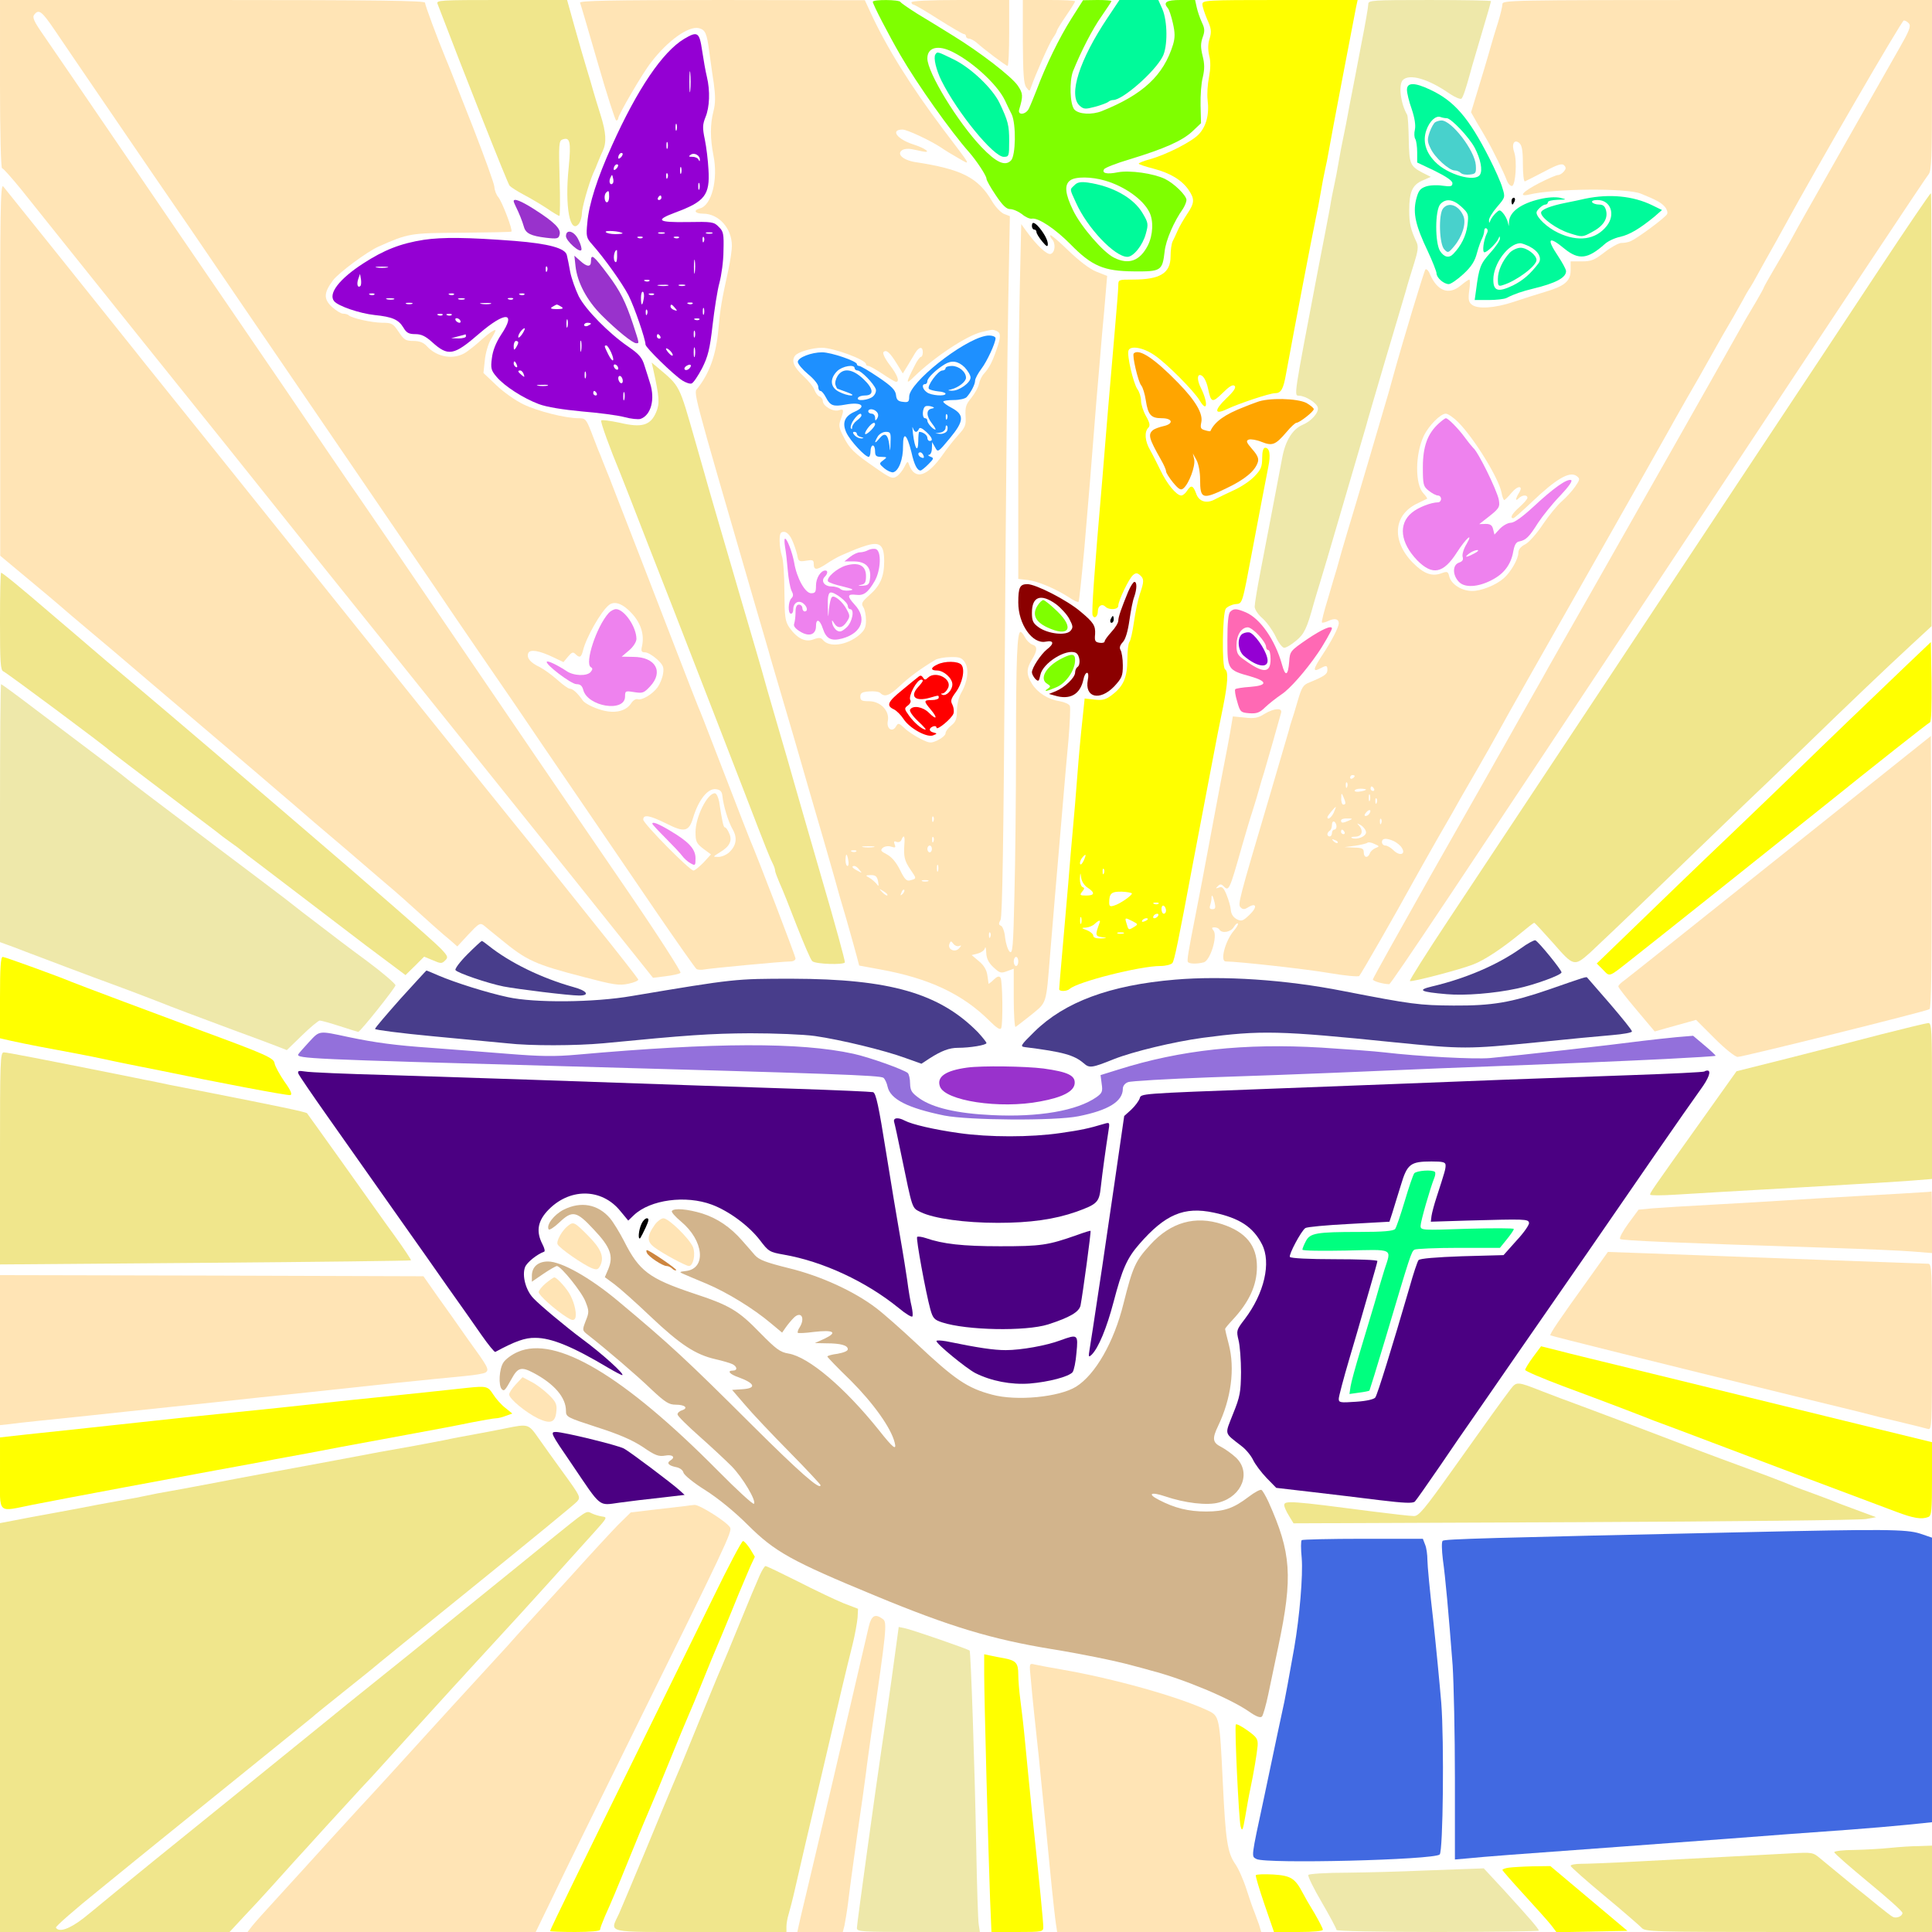 <?xml version="1.0" encoding="UTF-8" standalone="no"?>
<svg
   xmlns:dc="http://purl.org/dc/elements/1.1/"
   xmlns:cc="http://creativecommons.org/ns#"
   xmlns:rdf="http://www.w3.org/1999/02/22-rdf-syntax-ns#"
   xmlns:svg="http://www.w3.org/2000/svg"
   xmlns="http://www.w3.org/2000/svg"
   xmlns:sodipodi="http://sodipodi.sourceforge.net/DTD/sodipodi-0.dtd"
   xmlns:inkscape="http://www.inkscape.org/namespaces/inkscape"
   version="1.0"
   width="850pt"
   height="850pt"
   viewBox="0 0 850 850"
   preserveAspectRatio="xMidYMid meet"
   id="svg182"
   sodipodi:docname="bible244.svg"
   inkscape:version="0.92.2 5c3e80d, 2017-08-06">
  <defs
     id="defs186" />
  <sodipodi:namedview
     pagecolor="#ffffff"
     bordercolor="#666666"
     borderopacity="1"
     objecttolerance="10"
     gridtolerance="10"
     guidetolerance="10"
     inkscape:pageopacity="0"
     inkscape:pageshadow="2"
     inkscape:window-width="1920"
     inkscape:window-height="978"
     id="namedview184"
     showgrid="false"
     inkscape:zoom="0.58897835"
     inkscape:cx="645.65761"
     inkscape:cy="716.29782"
     inkscape:window-x="0"
     inkscape:window-y="1"
     inkscape:window-maximized="1"
     inkscape:current-layer="svg182" />
  <g
     transform="translate(0,850) scale(0.1,-0.1)"
     fill="#000000"
     stroke="none"
     id="g180">
    <path
       d="M0 8130 c0 -211 4 -370 9 -370 5 0 42 -42 83 -92 40 -51 283 -353 538 -672 256 -318 512 -638 570 -711 58 -73 305 -382 550 -686 245 -305 598 -745 784 -977 l339 -424 56 7 c31 4 60 10 65 15 4 4 -97 162 -225 349 -129 188 -310 454 -404 591 -93 137 -237 348 -318 467 -82 120 -219 322 -305 448 -87 127 -176 258 -199 290 -23 33 -156 229 -296 435 -141 206 -288 422 -328 480 -40 58 -207 303 -372 545 -165 242 -324 475 -354 518 -44 63 -52 81 -42 93 20 25 33 15 90 -69 30 -45 143 -210 250 -367 107 -157 262 -384 345 -504 82 -121 190 -279 239 -351 83 -121 591 -866 851 -1247 60 -90 160 -235 220 -323 61 -88 173 -252 249 -365 77 -113 180 -264 230 -337 49 -72 166 -243 259 -380 93 -136 174 -251 180 -256 6 -4 22 -5 36 -2 27 5 341 35 378 35 12 0 22 6 22 13 0 10 -167 446 -200 522 -5 11 -52 133 -105 270 -112 290 -109 282 -123 315 -6 14 -54 138 -107 275 -79 204 -241 624 -275 710 -4 11 -12 32 -19 48 -6 15 -15 37 -20 50 -4 12 -13 33 -19 47 -5 14 -20 51 -32 83 -21 53 -25 57 -54 57 -59 0 -181 31 -243 61 -34 16 -88 54 -119 84 l-57 54 6 56 c3 31 15 72 26 91 12 19 21 37 21 40 0 8 -26 -9 -62 -41 -18 -17 -47 -40 -65 -53 -53 -37 -130 -26 -177 27 -13 14 -31 21 -57 21 -34 0 -42 5 -65 40 -25 37 -30 40 -73 40 -47 1 -134 20 -147 33 -4 4 -15 7 -25 7 -9 0 -31 14 -49 30 -37 35 -36 62 6 118 27 34 148 124 199 147 131 58 138 60 365 61 118 1 217 3 220 5 7 6 -41 132 -58 152 -8 9 -16 29 -17 45 -1 15 -44 133 -94 262 -106 269 -105 267 -119 300 -38 92 -92 237 -92 248 0 9 -194 12 -935 12 l-935 0 0 -370z m2781 -2330 c39 -43 54 -92 44 -141 -6 -24 -3 -29 13 -29 11 0 34 -14 52 -30 28 -26 32 -35 27 -65 -3 -19 -14 -45 -24 -59 -23 -31 -70 -59 -88 -52 -7 2 -20 -5 -28 -18 -25 -38 -79 -48 -143 -26 -31 10 -62 27 -70 38 -22 32 -44 52 -57 52 -7 0 -32 18 -56 40 -25 22 -59 46 -76 55 -41 19 -59 40 -51 61 7 19 49 12 113 -19 l42 -20 20 24 c16 19 22 22 32 12 19 -19 26 -16 34 15 14 58 79 172 114 200 25 20 62 6 102 -38z m397 -800 c5 -47 26 -115 45 -148 22 -38 17 -72 -15 -102 -12 -11 -33 -20 -47 -20 -26 0 -26 0 6 20 44 26 56 52 41 84 -6 14 -14 26 -19 26 -6 0 -12 26 -25 113 -4 20 -12 37 -19 37 -33 0 -85 -104 -85 -171 0 -41 4 -50 34 -73 l34 -25 -33 -36 c-19 -19 -38 -35 -44 -35 -17 0 -221 207 -221 224 0 24 28 19 101 -17 80 -41 100 -36 118 24 24 80 65 131 100 127 19 -2 27 -10 29 -28z"
       id="path4"
       style="fill:#ffe4b5" />
    <path
       d="M2678 5803 c-54 -60 -106 -220 -79 -238 9 -5 9 -10 0 -21 -16 -20 -76 -18 -107 4 -38 25 -81 46 -86 41 -10 -10 107 -99 130 -99 17 0 25 -7 30 -25 19 -74 184 -101 184 -29 0 25 2 25 40 19 37 -6 43 -4 70 25 61 65 24 130 -74 130 l-51 1 33 28 c18 15 32 37 32 50 0 53 -54 131 -90 131 -9 0 -24 -8 -32 -17z"
       id="path6"
       style="fill:#ee82ee" />
    <path
       d="M2870 4876 c0 -3 26 -31 58 -63 32 -32 65 -67 73 -78 8 -11 24 -26 37 -33 21 -12 22 -10 22 22 0 41 -30 73 -113 122 -54 32 -77 40 -77 30z"
       id="path8"
       style="fill:#ee82ee" />
    <path
       d="M1925 8483 c112 -294 308 -790 317 -800 5 -6 33 -24 61 -39 29 -15 74 -42 102 -60 27 -19 53 -34 56 -34 3 0 4 74 1 165 -4 149 -3 165 12 171 34 13 39 -9 28 -123 -18 -172 6 -299 46 -246 6 9 12 29 12 43 0 25 29 128 50 178 6 12 15 33 20 47 6 14 15 37 22 51 17 37 15 80 -10 159 -12 39 -27 86 -32 105 -5 19 -18 62 -28 95 -10 33 -34 115 -53 183 l-34 122 -289 0 c-270 0 -288 -1 -281 -17z"
       id="path10"
       style="fill:#f0e68c" />
    <path
       d="M2552 8488 c3 -7 38 -127 78 -265 40 -139 77 -253 81 -253 5 0 9 4 9 10 0 14 108 200 144 245 74 97 166 162 211 151 28 -7 35 -23 45 -101 5 -33 13 -96 20 -139 8 -60 8 -90 -1 -125 -15 -58 -15 -119 0 -196 21 -104 -8 -219 -60 -232 -30 -8 -22 -23 14 -23 69 0 127 -64 127 -142 0 -18 -7 -65 -15 -103 -31 -141 -36 -172 -44 -260 -10 -114 -38 -194 -91 -262 -19 -24 -33 27 246 -933 36 -124 70 -238 74 -255 5 -16 27 -93 50 -170 23 -77 45 -153 50 -170 5 -16 34 -118 65 -225 62 -213 86 -294 115 -397 10 -38 34 -122 54 -188 19 -66 39 -139 45 -161 l11 -42 92 -17 c216 -39 363 -109 480 -225 34 -34 49 -43 53 -33 8 22 6 206 -3 221 -6 9 -14 7 -30 -8 -12 -12 -22 -19 -23 -18 0 2 -2 18 -5 37 -3 23 -15 44 -37 62 l-32 27 27 7 c15 4 29 14 31 23 3 10 5 1 6 -19 1 -25 9 -43 31 -64 28 -26 33 -28 60 -18 l30 11 0 -130 c0 -71 4 -128 8 -126 4 2 35 26 69 53 69 57 65 41 83 265 6 74 15 182 20 240 5 58 14 164 20 235 6 72 15 177 20 235 5 58 14 164 21 237 6 73 9 139 6 147 -3 8 -23 17 -45 21 -52 8 -98 38 -122 77 -25 41 -25 65 0 106 25 40 25 59 2 66 -11 4 -25 18 -32 31 -7 14 -16 25 -20 25 -15 0 -20 -120 -20 -500 0 -217 -3 -513 -7 -658 -5 -230 -8 -261 -21 -249 -8 8 -17 36 -20 62 -2 26 -11 49 -18 52 -11 4 -11 10 -2 26 8 16 13 340 19 1187 4 641 11 1333 15 1537 l7 372 -26 10 c-14 6 -37 30 -52 55 -61 105 -135 142 -339 173 -54 9 -83 36 -56 53 8 5 26 7 40 4 14 -3 36 -7 48 -10 43 -9 13 14 -41 31 -71 23 -101 65 -46 65 20 0 124 -49 169 -79 14 -10 47 -30 75 -46 58 -33 64 -45 -66 127 -142 189 -249 360 -320 515 l-24 52 -629 1 c-498 0 -627 -3 -624 -12z m1832 -1444 c20 -8 20 -27 0 -83 -19 -55 -32 -79 -54 -104 -10 -10 -20 -31 -23 -46 -3 -16 -19 -43 -34 -62 -23 -27 -27 -41 -25 -78 3 -41 -1 -51 -33 -86 -20 -22 -50 -60 -67 -85 -68 -97 -122 -114 -148 -46 -6 19 -8 18 -21 -8 -8 -16 -23 -35 -34 -42 -18 -12 -28 -8 -95 39 -93 64 -113 83 -140 138 -19 37 -21 48 -11 74 15 43 14 47 -9 40 -25 -8 -70 19 -70 41 0 8 -7 17 -15 20 -8 3 -17 16 -21 27 -3 12 -26 41 -50 63 -42 39 -53 67 -36 89 11 16 75 35 118 35 51 0 194 -53 194 -72 0 -5 5 -8 10 -8 6 0 34 -16 63 -35 28 -19 55 -35 59 -35 18 0 6 31 -28 75 -20 26 -32 51 -27 56 12 12 27 0 58 -50 l27 -44 21 34 c11 19 26 44 34 57 17 27 33 29 33 2 0 -11 -4 -20 -8 -20 -5 0 -17 -17 -27 -37 -41 -80 -41 -88 -3 -50 87 85 232 181 296 196 50 12 48 12 66 5z m-900 -918 c9 -19 19 -49 23 -66 5 -30 8 -32 39 -27 28 5 34 3 34 -12 0 -30 11 -31 54 -3 22 15 52 32 66 38 62 27 77 33 112 44 60 18 78 2 78 -69 0 -68 -17 -108 -67 -151 -31 -28 -35 -35 -25 -51 7 -10 12 -36 12 -58 0 -31 -6 -44 -30 -65 -54 -45 -131 -56 -159 -22 -9 11 -18 12 -42 3 -36 -14 -72 4 -106 52 -19 28 -21 45 -22 159 0 71 -5 141 -11 156 -5 15 -10 45 -10 67 0 32 4 39 19 39 12 0 25 -13 35 -34z m761 -540 c19 -29 13 -84 -16 -134 -11 -19 -19 -52 -19 -79 0 -36 -5 -49 -25 -65 -14 -11 -25 -26 -25 -34 0 -8 -15 -21 -33 -30 -32 -15 -36 -15 -78 6 -24 12 -56 33 -70 47 -25 23 -28 23 -37 7 -16 -28 -43 -10 -36 24 9 44 -32 87 -83 87 -31 0 -38 3 -38 20 0 16 8 21 39 23 21 2 43 -1 49 -7 20 -20 41 -11 87 32 40 38 89 74 155 114 11 6 41 12 67 12 40 1 50 -3 63 -23z m-138 -698 c-3 -8 -6 -5 -6 6 -1 11 2 17 5 13 3 -3 4 -12 1 -19z m-128 -100 c-4 -57 0 -74 26 -113 28 -41 29 -40 0 -48 -16 -5 -25 4 -45 45 -17 34 -36 57 -58 69 -27 14 -30 18 -18 29 9 7 24 9 37 5 18 -6 21 -4 15 10 -5 13 -2 16 9 11 9 -3 18 1 21 9 10 25 16 17 13 -17z m128 10 c-3 -8 -6 -5 -6 6 -1 11 2 17 5 13 3 -3 4 -12 1 -19z m-264 -25 c-13 -2 -33 -2 -45 0 -13 2 -3 4 22 4 25 0 35 -2 23 -4z m257 -8 c0 -8 -4 -15 -10 -15 -5 0 -10 7 -10 15 0 8 5 15 10 15 6 0 10 -7 10 -15z m-333 -11 c-3 -3 -12 -4 -19 -1 -8 3 -5 6 6 6 11 1 17 -2 13 -5z m-35 -39 c3 -14 1 -25 -3 -25 -5 0 -9 11 -9 25 0 14 2 25 4 25 2 0 6 -11 8 -25z m395 -47 c-3 -7 -5 -2 -5 12 0 14 2 19 5 13 2 -7 2 -19 0 -25z m-346 5 c13 -15 12 -15 -8 -4 -24 12 -29 21 -14 21 5 0 15 -7 22 -17z m82 -50 c4 -23 3 -25 -6 -12 -7 8 -21 21 -32 27 -19 11 -18 11 6 12 21 0 28 -6 32 -27z m220 0 c-7 -2 -19 -2 -25 0 -7 3 -2 5 12 5 14 0 19 -2 13 -5z m-179 -62 c-2 -3 -12 3 -22 13 -16 17 -16 18 5 5 12 -7 20 -15 17 -18z m67 6 c-10 -9 -11 -8 -5 6 3 10 9 15 12 12 3 -3 0 -11 -7 -18z m386 -189 c-3 -8 -6 -5 -6 6 -1 11 2 17 5 13 3 -3 4 -12 1 -19z m-138 -40 c12 4 12 3 0 -11 -18 -19 -51 -4 -42 20 5 14 8 14 17 1 6 -8 17 -13 25 -10z m261 -68 c0 -11 -4 -20 -10 -20 -5 0 -10 9 -10 20 0 11 5 20 10 20 6 0 10 -9 10 -20z"
       id="path12"
       style="fill:#ffe4b5" />
    <path
       d="M4335 7022 c-103 -21 -335 -206 -335 -267 0 -23 -4 -26 -27 -23 -22 2 -29 9 -31 31 -3 21 -19 38 -77 77 -41 28 -79 50 -85 50 -5 0 -10 3 -10 8 0 13 -113 52 -153 52 -47 0 -107 -23 -107 -42 0 -9 20 -33 45 -54 25 -20 45 -45 45 -55 0 -11 4 -19 10 -19 5 0 16 -13 24 -29 19 -36 32 -41 86 -31 70 13 95 -7 41 -31 -46 -20 -57 -50 -37 -93 17 -36 82 -106 98 -106 4 0 8 11 8 25 0 14 5 25 10 25 6 0 10 -11 10 -25 0 -21 5 -25 28 -25 26 -1 26 -1 8 -15 -19 -14 -19 -15 4 -35 13 -11 31 -19 39 -18 25 5 45 58 44 116 0 67 17 53 37 -28 12 -54 25 -80 40 -80 4 0 19 12 34 27 25 25 26 28 9 34 -10 4 -12 8 -5 8 6 1 12 13 12 29 l1 27 13 -23 c12 -23 13 -23 65 40 63 76 64 103 9 133 -21 11 -38 23 -38 28 0 4 21 7 46 7 25 0 51 6 57 13 19 21 37 56 37 72 0 9 13 33 28 53 24 31 62 113 62 134 0 9 -23 15 -45 10z m-91 -138 c14 -15 26 -35 26 -45 0 -23 -51 -59 -82 -58 -20 1 -20 2 -3 6 32 8 65 34 65 51 0 26 -31 52 -62 52 -15 0 -28 -4 -28 -10 0 -5 -6 -10 -14 -10 -19 0 -70 -70 -59 -81 4 -4 23 -9 41 -11 17 -1 32 -6 32 -10 0 -13 -64 -8 -82 6 -20 14 -24 36 -8 36 6 0 10 6 10 13 0 14 38 51 76 74 31 19 59 15 88 -13z m-484 -4 c0 -5 6 -10 13 -10 15 0 71 -57 80 -82 3 -9 -2 -23 -12 -32 -19 -17 -76 -23 -66 -6 3 6 17 10 30 10 41 0 39 29 -5 71 -49 47 -91 52 -115 15 -8 -13 -13 -31 -9 -40 3 -9 7 -16 8 -16 0 0 19 -7 41 -15 25 -9 32 -14 19 -15 -11 0 -35 7 -52 16 -39 19 -43 57 -9 91 22 22 77 32 77 13z m338 -178 c-24 -5 -23 -33 3 -66 11 -14 18 -26 14 -26 -10 0 -35 28 -35 39 0 6 -4 11 -10 11 -15 0 -12 48 3 53 6 2 19 1 27 -2 12 -4 12 -6 -2 -9z m-240 -15 c7 -8 7 -18 2 -27 -8 -13 -10 -12 -10 3 0 9 -7 17 -15 17 -8 0 -15 5 -15 10 0 14 26 12 38 -3z m-68 -15 c0 -4 -9 -14 -20 -22 -11 -8 -20 -21 -21 -30 0 -9 -2 -11 -6 -3 -2 7 4 24 14 37 18 25 33 33 33 18z m377 -14 c-3 -8 -6 -5 -6 6 -1 11 2 17 5 13 3 -3 4 -12 1 -19z m-317 -25 c0 -10 -32 -43 -42 -43 -5 0 -1 11 9 25 17 23 33 32 33 18z m180 -33 c5 0 10 6 13 13 3 8 13 4 31 -12 27 -25 33 -41 16 -41 -5 0 -10 6 -10 14 0 12 -20 26 -36 26 -2 0 -4 -19 -4 -42 -1 -53 -15 -33 -23 32 -3 25 -4 37 -1 28 3 -10 9 -18 14 -18z m137 5 c-4 -8 -17 -14 -29 -14 l-23 2 23 4 c12 2 22 12 22 20 0 9 3 14 6 10 4 -3 4 -13 1 -22z m-397 -14 c0 -5 8 -12 18 -14 14 -4 14 -5 1 -6 -9 0 -22 6 -29 14 -9 10 -9 15 -1 15 6 0 11 -4 11 -9z m148 -38 c-1 -41 -2 -43 -5 -13 -6 50 -20 60 -44 31 -21 -26 -25 -21 -7 9 7 11 23 20 35 20 21 0 23 -4 21 -47z m145 -57 c4 -10 1 -13 -9 -9 -15 6 -19 23 -5 23 5 0 11 -7 14 -14z"
       id="path14"
       style="fill:#1e90ff" />
    <path
       d="M3454 6093 c4 -21 9 -67 12 -103 3 -36 10 -75 16 -88 9 -17 9 -25 0 -34 -15 -15 -16 -68 -2 -68 6 0 10 8 10 19 0 28 22 42 43 27 19 -14 23 -36 7 -36 -5 0 -10 7 -10 15 0 8 -7 15 -15 15 -10 0 -15 -10 -15 -34 0 -19 -3 -41 -6 -50 -4 -10 5 -22 27 -35 39 -24 69 -13 69 24 0 36 17 30 30 -10 15 -46 37 -57 86 -44 86 24 110 89 54 149 -34 37 -33 48 7 43 33 -4 51 9 81 60 27 47 31 131 6 141 -8 3 -24 1 -34 -4 -10 -6 -27 -10 -37 -10 -10 0 -29 -9 -43 -20 l-25 -20 41 0 c52 0 77 -25 72 -72 -3 -29 -7 -33 -33 -35 -20 -1 -23 0 -7 4 18 3 22 11 22 39 0 46 -32 62 -88 46 -40 -12 -88 -54 -79 -70 4 -5 32 -15 64 -22 48 -12 53 -15 29 -18 -16 -2 -33 1 -39 7 -6 6 -24 11 -39 11 -31 0 -48 24 -29 43 13 13 14 27 2 27 -20 0 -41 -33 -41 -66 0 -29 -3 -34 -22 -34 -26 1 -63 67 -74 135 -8 44 -31 105 -40 105 -4 0 -3 -17 0 -37z m276 -259 c0 -8 5 -14 10 -14 21 0 10 -57 -15 -80 -21 -19 -30 -22 -43 -14 -9 6 -18 20 -20 30 -3 18 -2 18 8 2 15 -25 37 -22 55 6 15 22 15 28 1 53 -18 36 -56 67 -66 56 -5 -4 -10 -28 -13 -53 -3 -43 -4 -42 -5 12 -1 37 2 58 11 61 16 5 77 -41 77 -59z"
       id="path16"
       style="fill:#ee82ee" />
    <path
       d="M4123 5576 c-30 -14 -29 -26 0 -26 29 0 67 -34 67 -61 0 -25 -26 -52 -43 -46 -9 4 -9 6 0 6 7 1 17 10 23 22 23 41 -54 81 -88 47 -10 -10 -15 -10 -21 1 -7 10 -12 11 -22 2 -8 -6 -40 -32 -71 -58 -63 -51 -70 -68 -35 -84 12 -6 31 -25 42 -42 26 -41 104 -84 131 -72 17 7 18 8 2 12 -22 5 -23 19 -3 27 8 3 15 1 15 -5 0 -16 68 40 75 62 3 10 1 27 -5 39 -9 16 -6 26 14 53 30 40 43 101 26 122 -14 17 -74 18 -107 1z m-63 -71 c0 -3 -9 -15 -20 -27 -39 -42 -14 -66 50 -48 42 12 40 12 40 0 0 -5 -13 -10 -30 -10 -37 0 -37 -4 -5 -42 32 -38 26 -48 -8 -14 -27 27 -71 34 -83 14 -4 -6 10 -27 34 -50 23 -21 38 -38 34 -38 -15 0 -51 31 -73 62 -21 29 -21 32 -5 44 10 7 15 18 11 24 -10 17 28 89 48 90 4 0 7 -2 7 -5z"
       id="path18"
       style="fill:#ff0000" />
    <path
       d="M3840 8492 c0 -11 70 -146 121 -234 74 -128 223 -338 303 -428 33 -38 76 -103 76 -116 0 -7 18 -39 41 -73 30 -45 47 -61 63 -61 13 0 36 -10 52 -22 15 -13 35 -22 44 -20 28 5 103 -45 170 -113 94 -96 147 -118 278 -119 120 -1 126 2 136 88 5 49 41 132 81 188 8 13 15 30 15 38 0 20 -54 73 -95 93 -50 24 -154 39 -207 29 -49 -10 -72 -4 -60 14 4 6 54 26 112 43 154 47 230 81 275 122 l39 37 -2 78 c-1 44 3 100 10 125 8 35 8 58 -1 93 -9 37 -9 55 0 81 10 27 10 39 -3 66 -9 19 -19 49 -23 67 l-7 32 -64 0 c-63 0 -78 -10 -56 -36 5 -5 15 -34 22 -65 10 -44 10 -64 1 -95 -42 -136 -132 -220 -314 -293 -43 -17 -101 -14 -120 7 -20 22 -23 125 -6 169 36 89 86 186 125 241 24 35 44 65 44 67 0 3 -28 5 -62 5 l-63 -1 -52 -82 c-53 -84 -112 -205 -152 -312 -13 -33 -28 -70 -34 -82 -13 -28 -51 -32 -43 -5 18 60 17 71 -6 105 -27 40 -167 148 -288 222 -47 29 -116 72 -155 95 -38 24 -71 47 -73 51 -4 11 -122 12 -122 1z m337 -214 c90 -39 209 -146 244 -219 9 -19 22 -47 30 -62 20 -43 18 -182 -3 -203 -26 -27 -65 -9 -130 59 -104 109 -238 328 -238 390 0 45 40 59 97 35z m686 -573 c85 -25 165 -82 193 -137 20 -38 17 -102 -6 -148 -35 -68 -84 -86 -148 -54 -48 23 -147 138 -181 209 -35 72 -39 112 -13 131 23 18 95 17 155 -1z"
       id="path20"
       style="fill:#7fff00" />
    <path
       d="M4115 8260 c-9 -15 4 -68 27 -115 71 -142 229 -335 274 -335 23 0 24 3 24 70 0 69 -5 88 -43 168 -31 64 -127 155 -202 191 -72 35 -71 35 -80 21z"
       id="path22"
       style="fill:#00fa9a" />
    <path
       d="M4727 7685 c-21 -20 -22 -14 7 -77 49 -110 170 -238 226 -238 27 0 68 52 81 101 12 43 11 49 -14 91 -40 68 -132 119 -242 135 -31 4 -46 1 -58 -12z"
       id="path24"
       style="fill:#00fa9a" />
    <path
       d="M4010 8490 c0 -5 4 -10 8 -10 5 0 55 -29 111 -65 57 -36 107 -65 112 -65 5 0 9 -4 9 -10 0 -5 6 -10 13 -10 7 0 22 -8 33 -17 33 -30 130 -103 137 -103 4 0 7 65 7 145 l0 145 -215 0 c-137 0 -215 -4 -215 -10z"
       id="path26"
       style="fill:#ffe4b5" />
    <path
       d="M4500 8318 c1 -144 4 -187 15 -202 14 -19 15 -19 21 0 20 57 80 193 96 216 10 14 18 29 18 33 0 3 18 33 40 65 22 32 40 61 40 64 0 4 -52 6 -115 6 l-115 0 0 -182z"
       id="path28"
       style="fill:#ffe4b5" />
    <path
       d="M4873 8422 c-124 -185 -174 -341 -123 -387 18 -16 25 -16 67 -5 27 7 52 17 58 21 5 5 15 9 23 9 41 0 183 124 217 191 23 43 22 156 -1 209 l-18 40 -85 0 -86 0 -52 -78z"
       id="path30"
       style="fill:#00fa9a" />
    <path
       d="M5290 8481 c0 -10 10 -40 21 -66 18 -40 20 -54 11 -84 -8 -24 -8 -49 -2 -76 7 -26 6 -58 -1 -95 -6 -30 -9 -75 -6 -100 8 -64 -6 -117 -40 -152 -31 -32 -140 -88 -215 -109 -27 -7 -48 -16 -48 -19 0 -3 29 -13 65 -22 75 -20 124 -50 154 -93 28 -41 27 -58 -7 -108 -15 -23 -34 -55 -41 -72 -7 -16 -17 -38 -22 -47 -5 -10 -9 -40 -9 -66 0 -74 -46 -102 -166 -102 -63 0 -64 0 -64 -27 0 -16 -7 -102 -15 -193 -8 -91 -21 -248 -30 -350 -8 -102 -20 -239 -25 -305 -36 -415 -48 -588 -43 -602 7 -18 23 -6 23 17 0 24 18 36 33 21 16 -16 57 -14 57 4 0 22 47 120 65 135 12 10 18 10 30 0 19 -16 19 -28 0 -83 -8 -24 -20 -80 -26 -123 -6 -43 -15 -83 -20 -88 -5 -6 -9 -40 -9 -76 0 -79 -17 -119 -66 -156 -28 -22 -42 -26 -78 -22 l-44 5 -10 -96 c-6 -53 -16 -161 -22 -241 -6 -80 -15 -188 -20 -240 -5 -52 -14 -158 -20 -235 -7 -77 -18 -212 -26 -299 -8 -88 -14 -163 -14 -168 0 -11 34 -10 46 1 33 31 309 101 399 101 23 0 47 6 53 13 9 12 25 89 92 447 17 91 35 185 40 210 5 25 23 119 40 210 17 91 40 208 51 260 21 105 24 156 9 165 -15 9 -12 246 3 267 7 9 26 18 42 20 32 3 29 -6 75 238 33 175 59 310 70 366 11 53 6 84 -14 84 -8 0 -13 -16 -13 -45 0 -38 -5 -51 -34 -81 -18 -19 -58 -46 -89 -60 -30 -14 -68 -32 -83 -40 -39 -22 -73 -11 -85 26 -13 35 -22 38 -40 10 -7 -11 -18 -20 -25 -20 -21 0 -63 51 -91 110 -15 30 -35 71 -46 90 -23 39 -26 80 -8 98 9 9 7 21 -10 51 -12 21 -22 52 -22 68 0 16 -7 39 -16 51 -18 26 -47 150 -39 170 8 23 65 13 113 -20 53 -35 175 -158 200 -200 34 -57 38 -11 6 54 -16 31 -18 58 -5 58 14 0 28 -23 36 -60 13 -62 18 -64 64 -19 29 29 45 39 53 31 7 -7 -4 -24 -37 -55 -54 -52 -53 -74 3 -47 50 24 188 70 211 70 27 0 37 17 49 85 40 218 113 599 132 690 5 22 14 69 20 105 6 36 15 83 20 105 5 22 12 56 15 75 7 44 112 593 121 638 l7 32 -342 0 c-327 0 -341 -1 -341 -19z m-522 -3767 c-7 -15 -14 -21 -16 -15 -2 7 2 18 8 26 18 22 21 18 8 -11z m89 -56 c-3 -8 -6 -5 -6 6 -1 11 2 17 5 13 3 -3 4 -12 1 -19z m-71 -64 c33 -22 30 -34 -7 -34 -28 0 -30 2 -18 17 11 13 11 17 2 20 -7 3 -12 19 -12 36 2 31 2 31 6 4 2 -15 15 -35 29 -43z m194 -25 c0 -9 -53 -46 -78 -53 -18 -6 -22 -3 -22 13 0 41 10 49 56 48 24 -1 44 -5 44 -8z m117 -45 c-3 -3 -12 -4 -19 -1 -8 3 -5 6 6 6 11 1 17 -2 13 -5z m33 -30 c0 -8 -4 -14 -10 -14 -5 0 -10 9 -10 21 0 11 5 17 10 14 6 -3 10 -13 10 -21z m-35 -24 c-3 -5 -11 -10 -16 -10 -6 0 -7 5 -4 10 3 6 11 10 16 10 6 0 7 -4 4 -10z m-338 -32 c-3 -7 -5 -2 -5 12 0 14 2 19 5 13 2 -7 2 -19 0 -25z m226 9 c25 -13 25 -14 5 -26 -23 -14 -23 -14 -32 17 -8 26 -7 26 27 9z m67 9 c0 -2 -7 -7 -16 -10 -8 -3 -12 -2 -9 4 6 10 25 14 25 6z m-213 -18 c-19 -52 -18 -57 10 -61 27 -4 26 -4 -4 -6 -21 0 -33 4 -33 12 0 7 -12 18 -27 24 -27 10 -27 11 -5 12 13 1 30 8 38 16 19 18 28 19 21 3z m106 -45 c-7 -2 -19 -2 -25 0 -7 3 -2 5 12 5 14 0 19 -2 13 -5z"
       id="path32"
       style="fill:#ffff00" />
    <path
       d="M6020 8482 c0 -10 -13 -87 -30 -172 -16 -85 -39 -204 -51 -265 -11 -60 -24 -128 -29 -150 -5 -22 -14 -69 -20 -105 -6 -36 -15 -83 -20 -105 -5 -22 -14 -67 -19 -100 -6 -33 -29 -152 -51 -265 -110 -577 -108 -560 -84 -561 29 -1 79 -33 82 -53 5 -21 -30 -60 -67 -75 -44 -19 -76 -69 -90 -146 -17 -91 -64 -336 -96 -502 -14 -72 -25 -141 -25 -152 0 -12 15 -35 34 -51 19 -17 45 -53 58 -80 12 -27 30 -50 38 -50 9 0 32 14 52 31 36 29 48 54 78 164 5 17 18 62 30 100 12 39 25 84 30 100 5 17 43 147 85 290 42 143 80 274 85 290 4 17 42 145 83 285 42 140 83 280 92 310 8 30 25 85 37 123 16 51 19 72 11 90 -27 58 -33 83 -33 142 0 81 14 112 59 131 l36 16 -36 18 c-55 29 -59 39 -61 146 -1 55 -4 104 -7 109 -29 49 -39 133 -19 153 29 29 112 5 204 -59 25 -17 49 -27 54 -23 7 8 18 38 40 119 4 17 27 92 49 168 23 76 41 140 41 142 0 3 -121 5 -270 5 -253 0 -270 -1 -270 -18z"
       id="path34"
       style="fill:#eee8aa" />
    <path
       d="M6610 8482 c0 -10 -9 -48 -20 -83 -11 -35 -25 -80 -30 -99 -12 -44 -46 -157 -70 -235 l-18 -59 26 -46 c15 -25 35 -58 44 -75 25 -43 75 -145 87 -178 6 -16 17 -27 24 -25 15 6 22 110 9 148 -13 36 0 59 22 41 12 -10 16 -33 16 -93 0 -44 4 -78 9 -76 5 2 43 21 85 43 58 31 78 37 87 28 10 -10 9 -16 -1 -28 -7 -8 -18 -15 -25 -15 -8 0 -45 -16 -84 -36 -72 -37 -94 -62 -43 -50 112 27 428 29 491 4 69 -28 88 -39 104 -56 10 -11 15 -25 12 -33 -6 -15 -133 -109 -163 -121 -9 -4 -27 -7 -40 -7 -12 -1 -45 -19 -73 -41 -44 -34 -58 -40 -100 -40 l-49 0 0 -39 c0 -48 -26 -70 -115 -96 -33 -10 -94 -29 -135 -43 -84 -28 -160 -33 -185 -12 -14 11 -16 24 -11 62 4 26 4 48 0 48 -3 0 -19 -11 -36 -25 -53 -45 -104 -27 -137 49 -6 16 -16 25 -20 20 -6 -7 -98 -311 -143 -474 -5 -19 -13 -48 -18 -65 -19 -67 -163 -554 -182 -615 -21 -70 -31 -105 -46 -160 -6 -19 -24 -80 -40 -135 -17 -55 -29 -102 -26 -104 2 -2 16 1 30 8 26 12 44 8 44 -11 0 -18 -33 -81 -73 -141 -40 -61 -43 -76 -9 -58 28 15 32 14 32 -7 0 -18 -13 -27 -78 -54 -29 -11 -35 -21 -53 -83 -11 -38 -23 -77 -26 -85 -3 -8 -9 -28 -13 -45 -5 -16 -43 -147 -85 -290 -135 -456 -140 -474 -127 -487 10 -10 17 -10 33 0 37 23 42 1 7 -32 -29 -28 -36 -31 -57 -20 -15 8 -25 23 -26 41 -1 15 -10 45 -19 67 -12 30 -20 37 -33 31 -15 -5 -16 -4 -5 6 9 10 15 10 24 1 25 -25 26 -23 83 178 15 52 35 120 45 150 10 30 23 75 30 100 7 25 16 56 21 70 4 14 22 75 39 135 17 61 33 118 36 128 8 24 -30 22 -73 -4 -28 -18 -45 -21 -87 -16 l-52 5 -12 -71 c-7 -40 -17 -92 -22 -117 -5 -25 -30 -155 -55 -290 -45 -240 -52 -279 -74 -390 -33 -167 -39 -204 -35 -212 6 -9 39 -10 70 -2 29 8 62 117 43 140 -9 11 -8 14 4 14 9 0 19 -4 22 -10 11 -18 50 -11 63 11 7 12 16 19 18 16 3 -3 -5 -17 -17 -31 -38 -44 -63 -136 -36 -136 61 -1 357 -34 455 -51 69 -12 128 -17 132 -13 8 8 160 273 240 419 18 33 68 121 110 195 43 74 87 151 97 170 11 19 45 78 75 130 30 52 72 126 92 163 20 38 187 333 370 655 183 323 348 614 366 647 18 33 60 107 93 165 34 58 77 134 97 170 20 36 46 82 58 103 37 63 64 110 90 157 13 25 28 50 32 55 4 6 21 35 37 65 17 30 40 73 53 95 13 22 39 70 59 106 149 273 518 909 527 909 6 0 17 -6 23 -14 9 -11 0 -34 -42 -107 -84 -147 -391 -689 -422 -744 -15 -27 -42 -75 -58 -105 -17 -30 -50 -88 -74 -128 -24 -41 -43 -75 -43 -77 0 -2 -14 -28 -31 -57 -36 -60 -61 -103 -97 -168 -51 -92 -461 -815 -637 -1125 -100 -176 -194 -340 -207 -365 -33 -58 -149 -263 -178 -315 -13 -22 -34 -60 -48 -85 -14 -25 -137 -242 -274 -483 -136 -241 -248 -442 -248 -446 0 -8 47 -21 72 -21 8 0 305 445 1277 1913 759 1147 1082 1633 1096 1650 13 15 15 75 15 392 l0 375 -945 0 c-910 0 -945 -1 -945 -18z m-195 -1839 c70 -70 179 -247 191 -310 3 -18 9 -33 12 -33 3 0 18 15 33 33 28 33 53 31 31 -3 -15 -25 -16 -38 0 -22 15 15 38 16 38 2 0 -6 -16 -24 -35 -41 -33 -29 -44 -49 -27 -49 4 0 40 32 81 71 107 102 166 137 197 115 16 -12 16 -15 -6 -47 -13 -19 -39 -47 -58 -64 -19 -16 -57 -62 -84 -102 -26 -40 -62 -80 -78 -88 -20 -10 -30 -23 -30 -38 0 -26 -33 -84 -64 -111 -34 -30 -98 -56 -139 -56 -46 0 -92 29 -101 64 -5 22 -9 23 -34 14 -42 -16 -79 -2 -128 48 -94 98 -83 212 26 261 19 9 37 18 39 19 1 2 -6 12 -17 24 -37 40 -36 172 2 252 22 46 74 98 97 98 9 0 34 -17 54 -37z m-455 -1557 c0 -3 -4 -8 -10 -11 -5 -3 -10 -1 -10 4 0 6 5 11 10 11 6 0 10 -2 10 -4z m-33 -48 c-3 -8 -6 -5 -6 6 -1 11 2 17 5 13 3 -3 4 -12 1 -19z m118 -8 c3 -5 1 -10 -4 -10 -6 0 -11 5 -11 10 0 6 2 10 4 10 3 0 8 -4 11 -10z m-35 -4 c0 -2 -11 -6 -25 -8 -14 -3 -25 -1 -25 3 0 5 11 9 25 9 14 0 25 -2 25 -4z m-91 -58 c1 -5 -3 -8 -9 -8 -5 0 -10 12 -9 28 0 24 1 25 9 7 5 -11 9 -23 9 -27z m108 10 c-3 -7 -5 -2 -5 12 0 14 2 19 5 13 2 -7 2 -19 0 -25z m30 -10 c-3 -8 -6 -5 -6 6 -1 11 2 17 5 13 3 -3 4 -12 1 -19z m-189 -43 c-10 -22 -28 -35 -28 -20 0 5 33 45 37 45 1 0 -3 -11 -9 -25z m157 -4 c-3 -6 -11 -11 -17 -11 -6 0 -6 6 2 15 14 17 26 13 15 -4z m-90 -31 c-27 -12 -35 -12 -35 0 0 6 12 10 28 9 24 0 25 -1 7 -9z m142 -12 c-3 -8 -6 -5 -6 6 -1 11 2 17 5 13 3 -3 4 -12 1 -19z m-197 -14 c0 -8 -4 -14 -10 -14 -5 0 -10 -7 -10 -15 0 -8 -4 -15 -10 -15 -5 0 -10 4 -10 9 0 6 5 13 10 16 6 3 10 15 10 26 0 11 5 17 10 14 6 -3 10 -13 10 -21z m130 -26 c0 -18 -39 -34 -62 -25 -7 3 -1 6 15 6 30 1 37 26 15 50 -10 11 -8 10 10 0 12 -8 22 -22 22 -31z m-95 2 c3 -5 1 -10 -4 -10 -6 0 -11 5 -11 10 0 6 2 10 4 10 3 0 8 -4 11 -10z m-30 -48 c-3 -3 -11 0 -18 7 -9 10 -8 11 6 5 10 -3 15 -9 12 -12z m248 7 c12 -6 29 -19 35 -30 18 -29 -11 -36 -37 -10 -12 12 -28 21 -36 21 -8 0 -15 7 -15 15 0 18 20 19 53 4z m-81 -30 c-10 -4 -22 -14 -25 -23 -9 -23 -27 -20 -27 4 0 17 -7 20 -42 21 l-43 2 47 6 c26 4 50 10 54 13 3 4 17 2 31 -5 23 -10 23 -11 5 -18z m-708 -241 c5 -22 3 -28 -10 -28 -11 0 -14 5 -10 16 3 9 6 23 6 31 0 22 6 14 14 -19z"
       id="path36"
       style="fill:#ffe4b5" />
    <path
       d="M6330 6637 c-49 -44 -70 -101 -70 -192 0 -78 2 -85 26 -104 15 -12 33 -21 40 -21 8 0 14 -7 14 -15 0 -8 -6 -15 -12 -15 -32 0 -90 -23 -117 -46 -60 -50 -50 -132 24 -209 67 -68 115 -59 175 35 40 62 74 92 42 36 -13 -21 -20 -46 -17 -56 4 -13 -1 -20 -15 -25 -32 -10 -30 -60 3 -89 29 -24 91 -17 151 18 49 28 76 69 85 126 5 24 12 36 26 38 29 6 43 20 82 82 20 30 63 84 97 119 38 40 56 66 48 69 -19 6 -78 -36 -165 -117 -50 -46 -85 -71 -100 -71 -13 0 -34 -12 -48 -26 l-24 -26 -6 24 c-4 17 -12 23 -33 23 l-28 -1 23 18 c66 51 69 55 63 90 -9 43 -91 211 -113 228 -3 3 -20 23 -36 45 -31 42 -74 85 -84 85 -3 0 -17 -10 -31 -23z m156 -572 c-36 -19 -47 -19 -22 0 11 8 27 15 35 15 9 0 3 -7 -13 -15z"
       id="path38"
       style="fill:#ee82ee" />
    <path
       d="M3010 8329 c-95 -57 -206 -221 -318 -470 -64 -142 -101 -256 -108 -339 -6 -60 -4 -67 21 -95 55 -62 133 -172 160 -224 26 -51 75 -194 75 -217 0 -13 123 -133 162 -158 16 -10 34 -16 41 -13 8 3 28 33 46 67 26 52 34 84 46 189 8 69 21 153 30 186 9 33 18 97 18 142 2 74 0 85 -21 105 -21 22 -30 23 -138 21 -131 -2 -144 8 -53 42 130 48 153 77 146 189 -2 39 -9 98 -16 132 -11 52 -10 66 3 99 18 43 21 115 6 177 -6 24 -15 76 -21 116 -12 81 -20 86 -79 51z m27 -226 c-2 -21 -4 -4 -4 37 0 41 2 58 4 38 2 -21 2 -55 0 -75z m-60 -175 c-3 -7 -5 -2 -5 12 0 14 2 19 5 13 2 -7 2 -19 0 -25z m-40 -80 c-3 -7 -5 -2 -5 12 0 14 2 19 5 13 2 -7 2 -19 0 -25z m-205 -40 c-7 -7 -12 -8 -12 -2 0 14 12 26 19 19 2 -3 -1 -11 -7 -17z m347 -12 c0 -7 -2 -6 -6 2 -2 6 -14 12 -26 12 -18 0 -19 2 -7 10 16 10 41 -5 39 -24z m-367 -38 c-7 -7 -12 -8 -12 -2 0 14 12 26 19 19 2 -3 -1 -11 -7 -17z m285 -20 c-3 -7 -5 -2 -5 12 0 14 2 19 5 13 2 -7 2 -19 0 -25z m-60 -20 c-3 -8 -6 -5 -6 6 -1 11 2 17 5 13 3 -3 4 -12 1 -19z m-241 -25 c-11 -11 -19 6 -11 24 8 17 8 17 12 0 3 -10 2 -21 -1 -24z m381 -25 c-3 -7 -5 -2 -5 12 0 14 2 19 5 13 2 -7 2 -19 0 -25z m-397 -33 c0 -14 -4 -25 -10 -25 -11 0 -14 33 -3 43 11 11 13 8 13 -18z m230 -5 c0 -5 -5 -10 -11 -10 -5 0 -7 5 -4 10 3 6 8 10 11 10 2 0 4 -4 4 -10z m-171 -156 c2 -2 -12 -4 -32 -4 -20 0 -38 4 -42 9 -5 9 64 4 74 -5z m184 -1 c-7 -2 -19 -2 -25 0 -7 3 -2 5 12 5 14 0 19 -2 13 -5z m210 0 c-7 -2 -19 -2 -25 0 -7 3 -2 5 12 5 14 0 19 -2 13 -5z m-306 -19 c-3 -3 -12 -4 -19 -1 -8 3 -5 6 6 6 11 1 17 -2 13 -5z m160 0 c-3 -3 -12 -4 -19 -1 -8 3 -5 6 6 6 11 1 17 -2 13 -5z m110 -16 c-3 -8 -6 -5 -6 6 -1 11 2 17 5 13 3 -3 4 -12 1 -19z m-382 -67 c0 -16 -3 -27 -7 -24 -13 7 -7 53 6 53 1 0 1 -13 1 -29z m342 -68 c-2 -16 -4 -5 -4 22 0 28 2 40 4 28 2 -13 2 -35 0 -50z m-200 -39 c-3 -3 -12 -4 -19 -1 -8 3 -5 6 6 6 11 1 17 -2 13 -5z m81 -21 c-10 -2 -28 -2 -40 0 -13 2 -5 4 17 4 22 1 32 -1 23 -4z m75 0 c-7 -2 -19 -2 -25 0 -7 3 -2 5 12 5 14 0 19 -2 13 -5z m-181 -58 c-6 -34 -12 -32 -12 6 0 16 4 28 9 25 4 -3 6 -17 3 -31z m45 19 c-3 -3 -12 -4 -19 -1 -8 3 -5 6 6 6 11 1 17 -2 13 -5z m170 -40 c-3 -3 -12 -4 -19 -1 -8 3 -5 6 6 6 11 1 17 -2 13 -5z m-77 -19 c11 -13 10 -14 -4 -9 -9 3 -16 10 -16 15 0 13 6 11 20 -6z m127 -27 c-3 -7 -5 -2 -5 12 0 14 2 19 5 13 2 -7 2 -19 0 -25z m-250 0 c-3 -8 -6 -5 -6 6 -1 11 2 17 5 13 3 -3 4 -12 1 -19z m230 -24 c-3 -3 -12 -4 -19 -1 -8 3 -5 6 6 6 11 1 17 -2 13 -5z m-20 -76 c-3 -7 -5 -2 -5 12 0 14 2 19 5 13 2 -7 2 -19 0 -25z m-152 2 c3 -5 1 -10 -4 -10 -6 0 -11 5 -11 10 0 6 2 10 4 10 3 0 8 -4 11 -10z m152 -87 c-3 -10 -5 -2 -5 17 0 19 2 27 5 18 2 -10 2 -26 0 -35z m-97 5 c0 -5 -7 -3 -15 6 -8 8 -15 18 -15 22 0 3 7 1 15 -6 8 -7 15 -17 15 -22z m72 -60 c-6 -6 -15 -8 -19 -4 -4 4 -1 11 7 16 19 12 27 3 12 -12z"
       id="path40"
       style="fill:#9400d3" />
    <path
       d="M6190 8105 c0 -14 9 -52 21 -85 13 -39 18 -71 14 -90 -4 -16 -3 -35 2 -42 4 -7 8 -33 8 -58 l0 -45 78 -37 c50 -25 77 -43 77 -54 0 -14 -7 -16 -44 -11 -25 4 -58 2 -74 -4 -25 -9 -32 -19 -42 -58 -14 -60 -2 -114 52 -227 21 -45 38 -89 38 -96 0 -20 32 -48 54 -48 9 0 38 20 64 44 35 32 51 57 60 93 7 26 18 56 23 65 5 10 9 25 9 33 0 9 5 13 10 10 6 -4 7 -13 1 -23 -14 -29 -21 -82 -10 -82 12 0 54 41 62 61 5 12 5 12 6 -1 0 -8 -19 -37 -43 -63 -43 -48 -49 -63 -62 -164 l-6 -43 61 0 c34 0 69 4 79 9 35 18 68 29 117 41 99 24 145 48 145 77 0 8 -16 37 -35 66 -53 79 -42 91 29 32 62 -50 102 -45 176 21 14 13 44 27 68 32 43 10 86 36 151 89 l33 29 -43 21 c-84 41 -187 51 -294 29 -16 -4 -55 -12 -85 -18 -70 -14 -110 -30 -110 -44 0 -23 70 -73 125 -90 56 -18 57 -18 99 5 50 26 71 59 62 95 -5 19 -13 26 -31 26 -13 0 -27 5 -30 10 -4 6 6 10 23 10 58 0 81 -63 41 -114 -48 -61 -126 -72 -214 -30 -47 22 -95 67 -95 89 0 10 27 35 39 35 6 0 11 5 11 10 0 6 19 10 43 11 41 1 42 1 10 9 -20 4 -55 2 -88 -6 -82 -19 -133 -55 -136 -99 l-1 -20 -5 20 c-3 11 -12 28 -20 37 -14 16 -16 16 -33 0 -9 -9 -20 -24 -23 -32 -5 -13 -6 -13 -6 1 -1 8 15 35 35 58 36 42 37 43 24 84 -6 23 -33 83 -58 132 -90 177 -154 251 -259 300 -69 33 -103 33 -103 0z m175 -125 c19 0 98 -83 123 -130 26 -49 36 -100 23 -119 -22 -34 -144 1 -198 58 -41 42 -54 90 -38 137 14 41 42 67 63 59 8 -3 20 -5 27 -5z m65 -390 c31 -29 32 -33 26 -82 -6 -46 -28 -90 -62 -125 -19 -20 -40 -15 -58 12 -23 35 -23 181 1 207 24 26 56 22 93 -12z m300 -175 c39 -20 55 -51 39 -73 -37 -49 -69 -76 -113 -98 -65 -31 -86 -25 -86 26 0 70 66 158 118 160 7 0 26 -7 42 -15z"
       id="path42"
       style="fill:#00fa9a" />
    <path
       d="M6314 7962 c-6 -4 -17 -23 -24 -43 -11 -32 -11 -42 4 -72 18 -40 82 -97 106 -97 9 0 21 -5 27 -11 6 -6 23 -9 39 -7 27 3 29 6 27 41 -4 64 -106 197 -151 197 -9 0 -22 -4 -28 -8z"
       id="path44"
       style="fill:#48d1cc" />
    <path
       d="M6349 7583 c-21 -25 -17 -160 6 -181 15 -16 18 -15 43 15 35 42 53 99 41 131 -19 48 -65 66 -90 35z"
       id="path46"
       style="fill:#48d1cc" />
    <path
       d="M6642 7388 c-32 -35 -52 -79 -52 -116 0 -30 2 -33 23 -26 59 18 147 84 147 110 0 22 -42 54 -70 54 -15 0 -36 -10 -48 -22z"
       id="path48"
       style="fill:#00fa9a" />
    <path
       d="M1 6875 l0 -820 120 -100 c66 -55 128 -107 137 -115 9 -8 75 -65 147 -125 72 -60 141 -119 155 -131 14 -12 164 -140 335 -285 171 -145 324 -276 340 -290 17 -14 84 -72 150 -129 136 -115 133 -113 275 -235 58 -49 110 -94 116 -100 104 -94 175 -158 203 -180 l33 -29 49 53 c44 47 51 52 67 40 9 -8 44 -36 76 -62 114 -94 150 -110 366 -166 130 -34 154 -38 195 -29 25 5 45 14 43 19 -2 5 -88 116 -193 246 -104 131 -226 282 -270 338 -45 55 -146 181 -226 280 -80 99 -409 509 -730 910 -322 402 -627 782 -678 845 -51 63 -105 131 -120 150 -128 161 -567 708 -577 720 -12 12 -14 -114 -13 -805z"
       id="path50"
       style="fill:#ffe4b5" />
    <path
       d="M8263 7308 c-124 -189 -353 -534 -508 -768 -155 -234 -490 -740 -745 -1125 -255 -385 -542 -818 -638 -963 -96 -145 -172 -265 -169 -268 6 -6 221 50 279 73 50 19 129 72 208 137 30 25 57 46 60 46 3 0 40 -41 84 -90 89 -102 92 -103 161 -42 22 20 164 155 315 301 151 146 318 307 370 357 52 49 163 156 245 235 215 209 376 362 481 459 l92 85 1 953 c0 523 -1 952 -4 952 -3 0 -108 -154 -232 -342z"
       id="path52"
       style="fill:#f0e68c" />
    <path
       d="M6650 7615 c0 -8 2 -15 4 -15 2 0 6 7 10 15 3 8 1 15 -4 15 -6 0 -10 -7 -10 -15z"
       id="path54" />
    <path
       d="M2260 7615 c0 -3 4 -13 9 -23 14 -28 29 -65 36 -90 8 -29 31 -40 97 -48 50 -6 56 -4 60 14 7 25 -22 54 -111 111 -58 37 -91 50 -91 36z"
       id="path56"
       style="fill:#9932cc" />
    <path
       d="M4540 7505 c0 -8 5 -15 10 -15 6 0 10 -5 10 -11 0 -6 11 -24 25 -41 20 -24 25 -26 25 -11 0 18 -21 55 -46 81 -17 16 -24 15 -24 -3z"
       id="path58" />
    <path
       d="M4487 7250 c-4 -146 -7 -497 -7 -781 l0 -516 43 -5 c45 -6 119 -37 180 -76 20 -14 40 -23 42 -20 3 3 14 110 26 239 20 235 26 306 53 649 9 102 20 235 25 295 6 61 13 142 16 180 l6 71 -48 19 c-30 12 -76 48 -122 92 -41 40 -77 71 -80 68 -2 -3 1 -11 7 -17 17 -17 15 -58 -5 -65 -16 -6 -62 37 -109 102 l-21 29 -6 -264z"
       id="path60"
       style="fill:#ffe4b5" />
    <path
       d="M2490 7461 c0 -21 63 -77 68 -60 2 5 -3 25 -13 44 -18 39 -55 49 -55 16z"
       id="path62"
       style="fill:#9932cc" />
    <path
       d="M1865 7445 c-103 -16 -176 -45 -267 -104 -105 -68 -155 -133 -128 -166 18 -22 113 -54 178 -61 78 -8 105 -20 126 -54 14 -24 24 -30 53 -30 27 0 45 -9 74 -35 71 -64 95 -60 207 37 115 99 165 97 97 -4 -24 -37 -37 -71 -41 -104 -6 -44 -3 -54 20 -81 35 -42 118 -95 187 -121 35 -13 104 -24 188 -32 73 -6 158 -17 188 -25 29 -8 61 -11 71 -8 46 16 65 86 42 157 -5 17 -16 51 -24 76 -11 37 -24 52 -72 85 -86 59 -188 163 -218 222 -14 29 -31 76 -37 105 -5 29 -12 63 -15 75 -6 31 -80 51 -229 63 -211 16 -318 17 -400 5z m-162 -122 c-13 -2 -33 -2 -45 0 -13 2 -3 4 22 4 25 0 35 -2 23 -4z m704 -15 c-3 -8 -6 -5 -6 6 -1 11 2 17 5 13 3 -3 4 -12 1 -19z m-821 -66 c-12 -11 -18 7 -10 30 l8 23 4 -23 c2 -13 1 -26 -2 -30z m61 -38 c-3 -3 -12 -4 -19 -1 -8 3 -5 6 6 6 11 1 17 -2 13 -5z m350 0 c-3 -3 -12 -4 -19 -1 -8 3 -5 6 6 6 11 1 17 -2 13 -5z m310 0 c-3 -3 -12 -4 -19 -1 -8 3 -5 6 6 6 11 1 17 -2 13 -5z m-574 -21 c-7 -2 -21 -2 -30 0 -10 3 -4 5 12 5 17 0 24 -2 18 -5z m310 0 c-7 -2 -19 -2 -25 0 -7 3 -2 5 12 5 14 0 19 -2 13 -5z m214 1 c-3 -3 -12 -4 -19 -1 -8 3 -5 6 6 6 11 1 17 -2 13 -5z m-444 -21 c-7 -2 -19 -2 -25 0 -7 3 -2 5 12 5 14 0 19 -2 13 -5z m345 0 c-10 -2 -28 -2 -40 0 -13 2 -5 4 17 4 22 1 32 -1 23 -4z m312 -13 c11 -7 6 -10 -20 -10 -26 0 -31 3 -20 10 8 5 17 10 20 10 3 0 12 -5 20 -10z m-523 -36 c-3 -3 -12 -4 -19 -1 -8 3 -5 6 6 6 11 1 17 -2 13 -5z m40 0 c-3 -3 -12 -4 -19 -1 -8 3 -5 6 6 6 11 1 17 -2 13 -5z m38 -24 c3 -5 2 -10 -4 -10 -5 0 -13 5 -16 10 -3 6 -2 10 4 10 5 0 13 -4 16 -10z m472 -27 c-3 -10 -5 -4 -5 12 0 17 2 24 5 18 2 -7 2 -21 0 -30z m103 13 c0 -2 -7 -6 -15 -10 -8 -3 -15 -1 -15 4 0 6 7 10 15 10 8 0 15 -2 15 -4z m-304 -48 c-9 -12 -16 -17 -16 -10 0 14 23 42 29 37 1 -2 -4 -14 -13 -27z m-246 -8 c0 -5 -15 -9 -32 -9 l-33 1 30 8 c17 4 31 8 33 9 1 0 2 -3 2 -9z m507 -62 c-2 -13 -4 -5 -4 17 -1 22 1 32 4 23 2 -10 2 -28 0 -40z m-277 35 c0 -5 -5 -15 -10 -23 -8 -12 -10 -11 -10 8 0 12 5 22 10 22 6 0 10 -3 10 -7z m409 -44 c18 -41 7 -48 -13 -8 -18 37 -19 39 -8 39 4 0 13 -14 21 -31z m-415 -55 c3 -8 2 -12 -4 -9 -6 3 -10 10 -10 16 0 14 7 11 14 -7z m446 -15 c0 -6 -4 -7 -10 -4 -5 3 -10 11 -10 16 0 6 5 7 10 4 6 -3 10 -11 10 -16z m-416 -25 c5 -14 4 -15 -9 -4 -17 14 -19 20 -6 20 5 0 12 -7 15 -16z m273 -16 c-3 -7 -5 -2 -5 12 0 14 2 19 5 13 2 -7 2 -19 0 -25z m163 -14 c0 -8 -4 -12 -10 -9 -5 3 -10 13 -10 21 0 8 5 12 10 9 6 -3 10 -13 10 -21z m-332 -21 c-10 -2 -28 -2 -40 0 -13 2 -5 4 17 4 22 1 32 -1 23 -4z m217 -33 c3 -5 1 -10 -4 -10 -6 0 -11 5 -11 10 0 6 2 10 4 10 3 0 8 -4 11 -10z m122 -27 c-3 -10 -5 -4 -5 12 0 17 2 24 5 18 2 -7 2 -21 0 -30z"
       id="path64"
       style="fill:#9400d3" />
    <path
       d="M2532 7329 c8 -72 50 -151 115 -216 65 -65 136 -123 152 -123 14 0 15 -5 -14 84 -32 97 -57 147 -109 216 -65 87 -76 96 -76 60 0 -26 -18 -25 -48 3 l-25 22 5 -46z"
       id="path66"
       style="fill:#9932cc" />
    <path
       d="M4988 6945 c-8 -8 19 -124 33 -141 7 -8 16 -38 20 -65 10 -65 23 -79 70 -79 49 0 54 -25 7 -35 -18 -4 -39 -12 -45 -17 -23 -19 -19 -36 35 -131 12 -21 22 -43 22 -50 0 -7 14 -29 31 -50 25 -30 34 -35 45 -26 25 20 54 99 48 128 l-6 26 16 -29 c9 -17 16 -52 16 -86 0 -85 10 -89 112 -40 85 40 130 78 142 117 5 16 -2 31 -25 57 -26 30 -28 37 -15 42 9 3 34 -1 56 -10 48 -19 61 -14 110 43 19 23 39 41 44 41 13 0 76 49 76 60 0 5 -15 17 -32 27 -41 21 -168 24 -218 4 -19 -7 -44 -16 -55 -21 -86 -33 -131 -65 -150 -107 0 -1 -11 0 -23 4 -19 5 -22 10 -17 34 9 38 -24 95 -101 174 -105 108 -173 153 -196 130z"
       id="path68"
       style="fill:#ffa500" />
    <path
       d="M2874 6875 c27 -123 29 -150 13 -188 -25 -59 -63 -70 -160 -47 -43 9 -79 14 -82 10 -4 -6 38 -122 85 -235 5 -11 60 -153 123 -315 64 -162 152 -389 197 -505 90 -231 87 -224 225 -580 101 -263 112 -289 126 -317 5 -10 9 -22 9 -28 0 -6 9 -29 19 -53 11 -23 45 -108 76 -189 32 -81 62 -152 69 -157 15 -13 139 -17 143 -5 2 5 -44 173 -103 374 -58 201 -114 394 -124 430 -10 36 -39 137 -65 225 -47 162 -58 199 -74 258 -5 17 -41 142 -81 277 -141 483 -148 506 -170 585 -11 38 -21 73 -40 140 -74 258 -66 243 -169 330 l-24 20 7 -30z"
       id="path70"
       style="fill:#f0e68c" />
    <path
       d="M0 5766 c0 -180 2 -215 15 -220 12 -4 450 -330 465 -346 5 -5 104 -80 340 -259 74 -56 142 -107 150 -114 8 -7 31 -23 50 -37 19 -13 37 -27 40 -30 3 -3 43 -34 90 -69 47 -36 130 -99 185 -141 55 -42 178 -136 274 -209 l175 -131 41 40 41 41 39 -16 c34 -15 39 -15 53 -1 15 14 13 19 -18 52 -38 39 -305 272 -700 610 -140 120 -280 239 -310 265 -56 48 -303 258 -400 339 -30 25 -86 72 -124 105 -39 34 -116 99 -171 146 -151 130 -224 189 -230 189 -3 0 -5 -96 -5 -214z"
       id="path72"
       style="fill:#f0e68c" />
    <path
       d="M4964 5898 c-30 -73 -44 -112 -44 -129 0 -9 -13 -31 -30 -49 -16 -18 -30 -36 -30 -42 0 -5 -10 -8 -22 -6 -20 3 -23 8 -20 38 2 37 -6 51 -65 100 -59 50 -196 120 -233 120 -33 0 -40 -14 -40 -81 0 -95 62 -184 121 -172 36 7 38 -9 5 -34 -27 -22 -66 -81 -66 -101 0 -7 7 -20 15 -29 14 -13 16 -11 22 17 10 53 115 118 156 98 18 -9 23 -53 7 -63 -5 -3 -10 -14 -10 -24 0 -22 -46 -66 -85 -82 l-30 -12 25 -7 c68 -21 113 5 127 72 3 16 10 28 16 28 5 0 7 -13 3 -31 -15 -78 52 -95 116 -29 34 37 38 46 38 93 0 29 -5 59 -10 67 -6 10 -3 21 10 35 12 13 22 47 29 96 6 42 15 88 21 103 12 34 13 66 1 66 -5 0 -17 -19 -27 -42z m-318 -56 c21 -16 48 -45 58 -64 17 -32 18 -39 6 -53 -19 -23 -99 -14 -140 15 -25 18 -30 28 -30 64 0 72 39 86 106 38z"
       id="path74"
       style="fill:#8b0000" />
    <path
       d="M4565 5836 c-25 -38 -11 -71 42 -96 96 -45 122 -4 44 71 -28 27 -55 49 -61 49 -5 0 -17 -11 -25 -24z"
       id="path76"
       style="fill:#7fff00" />
    <path
       d="M5412 5808 c-8 -8 -12 -50 -12 -124 0 -130 1 -132 102 -160 76 -22 75 -40 -2 -46 -33 -2 -62 -7 -65 -10 -4 -3 0 -28 8 -54 13 -47 16 -49 54 -52 32 -2 45 2 70 27 17 16 49 41 71 56 36 23 107 104 159 180 24 34 63 103 63 110 0 16 -45 -4 -110 -48 -73 -50 -75 -53 -78 -97 -5 -64 -17 -69 -32 -13 -30 108 -96 202 -159 229 -41 17 -53 18 -69 2z m126 -103 c18 -19 32 -41 32 -50 0 -8 5 -15 10 -15 6 0 10 -18 10 -40 0 -63 -32 -64 -117 -2 -28 19 -33 29 -33 64 0 44 22 78 50 78 9 0 31 -16 48 -35z"
       id="path78"
       style="fill:#ff69b4" />
    <path
       d="M5462 5708 c-20 -20 -15 -72 11 -94 62 -53 115 -56 102 -7 -10 41 -58 108 -80 111 -11 1 -26 -3 -33 -10z"
       id="path80"
       style="fill:#9400d3" />
    <path
       d="M4886 5775 c-3 -8 -1 -15 4 -15 6 0 10 7 10 15 0 8 -2 15 -4 15 -2 0 -6 -7 -10 -15z"
       id="path82" />
    <path
       d="M8395 5580 c-178 -170 -357 -342 -510 -491 -82 -80 -202 -194 -265 -255 -63 -60 -171 -163 -240 -230 -69 -67 -177 -171 -240 -232 l-115 -111 28 -28 c30 -31 24 -33 113 37 53 41 771 613 854 680 235 189 463 369 471 372 6 2 8 72 7 178 l-3 175 -100 -95z"
       id="path84"
       style="fill:#ffff00" />
    <path
       d="M4673 5604 c-71 -35 -103 -91 -65 -113 15 -9 15 -12 2 -21 -23 -15 -4 -12 39 7 42 18 81 75 81 119 0 28 -13 30 -57 8z"
       id="path86"
       style="fill:#7fff00" />
    <path
       d="M0 4922 l0 -567 63 -23 c34 -13 96 -37 137 -52 41 -16 138 -52 215 -81 140 -51 252 -94 290 -109 36 -15 177 -68 320 -121 77 -28 162 -60 188 -70 l49 -19 67 65 c37 36 72 65 78 65 6 0 46 -11 89 -25 43 -14 79 -25 80 -25 9 0 164 195 164 205 0 7 -57 56 -127 108 -71 52 -162 121 -203 153 -41 31 -113 86 -158 122 -46 35 -186 141 -310 234 -277 209 -385 291 -392 298 -5 5 -66 52 -393 298 -81 62 -150 112 -152 112 -3 0 -5 -255 -5 -568z"
       id="path88"
       style="fill:#eee8aa" />
    <path
       d="M7835 4735 c-363 -290 -672 -536 -687 -547 -16 -11 -28 -23 -28 -28 0 -5 36 -51 80 -103 l80 -95 53 15 c28 8 69 19 90 25 l39 11 82 -82 c46 -46 90 -81 101 -81 23 0 828 200 844 210 8 4 10 186 9 604 l-3 598 -660 -527z"
       id="path90"
       style="fill:#ffe4b5" />
    <path
       d="M6690 4327 c-102 -72 -241 -132 -390 -167 -67 -16 -51 -24 65 -34 78 -7 208 3 310 25 73 15 195 59 195 71 0 11 -101 135 -115 141 -5 2 -35 -14 -65 -36z"
       id="path92"
       style="fill:#483d8b" />
    <path
       d="M2056 4301 c-32 -32 -56 -64 -52 -69 7 -12 141 -58 211 -72 62 -12 289 -40 333 -40 49 0 35 21 -24 37 -143 40 -281 108 -374 182 -14 11 -27 21 -30 21 -3 0 -32 -27 -64 -59z"
       id="path94"
       style="fill:#483d8b" />
    <path
       d="M0 4111 l0 -179 48 -11 c26 -6 81 -17 122 -25 41 -8 113 -21 160 -30 47 -9 103 -20 125 -25 22 -5 65 -14 95 -20 30 -6 98 -20 150 -30 240 -50 565 -112 577 -109 10 2 3 20 -26 60 -21 31 -41 67 -43 80 -3 23 -38 39 -318 142 -170 63 -557 208 -575 216 -49 21 -293 110 -303 110 -9 0 -12 -50 -12 -179z"
       id="path96"
       style="fill:#ffff00" />
    <path
       d="M1762 4106 c-61 -69 -112 -128 -112 -133 0 -4 114 -19 253 -32 138 -13 286 -27 327 -31 103 -12 305 -11 425 0 369 36 471 43 645 44 108 0 235 -5 285 -12 112 -16 307 -63 399 -97 l70 -25 35 23 c53 34 88 47 125 47 54 0 126 12 126 21 0 4 -17 25 -37 47 -169 172 -387 235 -818 236 -251 0 -252 0 -705 -76 -167 -29 -428 -31 -546 -5 -89 19 -230 63 -307 96 -27 12 -49 21 -51 21 -1 0 -52 -56 -114 -124z"
       id="path98"
       style="fill:#483d8b" />
    <path
       d="M5170 4190 c-286 -24 -486 -98 -619 -229 -62 -61 -64 -65 -41 -68 168 -21 216 -35 258 -71 25 -22 35 -21 132 18 86 34 266 77 391 94 256 34 338 32 846 -20 299 -30 320 -30 623 0 135 14 284 28 333 32 48 4 87 11 87 16 0 6 -44 60 -97 122 -53 61 -98 113 -100 115 -3 5 -9 3 -170 -53 -166 -57 -248 -71 -418 -70 -150 1 -183 5 -486 64 -253 50 -528 68 -739 50z"
       id="path100"
       style="fill:#483d8b" />
    <path
       d="M8279 3950 c-102 -27 -287 -74 -412 -106 l-227 -57 -168 -236 c-212 -297 -212 -298 -212 -307 0 -4 51 -4 113 0 61 4 301 18 532 31 231 13 459 27 508 31 l87 7 0 343 c0 321 -1 344 -17 343 -10 -1 -102 -23 -204 -49z"
       id="path102"
       style="fill:#f0e68c" />
    <path
       d="M1359 3915 c-24 -26 -45 -50 -47 -54 -6 -18 47 -21 1138 -51 1226 -34 1423 -41 1437 -52 6 -5 15 -23 18 -39 12 -55 88 -94 250 -127 106 -21 487 -24 590 -3 131 26 195 65 195 121 0 12 9 24 23 29 12 5 173 14 357 21 184 6 430 15 545 20 116 5 329 14 475 20 603 23 786 31 990 41 118 6 216 12 218 14 1 1 -20 22 -48 45 l-51 43 -72 -6 c-40 -4 -106 -11 -147 -16 -154 -20 -543 -64 -675 -76 -69 -6 -312 7 -465 25 -41 5 -166 14 -277 21 -338 20 -619 -10 -894 -97 l-77 -24 5 -39 c5 -33 2 -40 -23 -58 -86 -60 -254 -89 -460 -79 -153 7 -259 32 -318 73 -35 25 -41 34 -42 66 0 21 -5 41 -10 46 -17 15 -170 70 -240 85 -233 51 -608 50 -1214 -4 -101 -9 -161 -8 -310 4 -102 8 -252 20 -335 26 -158 11 -245 23 -360 47 -136 29 -127 30 -176 -22z"
       id="path104"
       style="fill:#9370db" />
    <path
       d="M0 3403 l0 -466 902 7 c497 4 904 9 906 11 2 2 -30 50 -71 107 -41 56 -143 200 -227 318 -84 118 -156 218 -159 222 -5 6 -130 32 -466 98 -136 26 -163 32 -200 40 -22 4 -65 13 -95 19 -414 83 -559 111 -573 111 -16 0 -17 -37 -17 -467z"
       id="path106"
       style="fill:#f0e68c" />
    <path
       d="M4255 3803 c-95 -13 -134 -40 -120 -82 20 -64 264 -101 441 -67 99 18 148 44 152 78 4 36 -29 52 -137 67 -80 10 -271 13 -336 4z"
       id="path108"
       style="fill:#9932cc" />
    <path
       d="M1313 3776 c3 -8 61 -93 128 -188 142 -201 206 -292 337 -478 53 -74 138 -196 190 -270 53 -74 120 -170 150 -213 30 -43 57 -76 61 -75 87 47 131 63 176 62 71 0 164 -38 323 -133 29 -17 56 -31 59 -31 16 0 -86 93 -177 160 -70 52 -186 149 -213 178 -34 35 -51 100 -37 137 8 21 53 57 84 68 5 2 1 17 -8 34 -27 53 -21 97 20 143 95 105 241 105 324 1 l34 -41 25 24 c72 68 228 89 343 46 75 -28 163 -93 212 -157 37 -49 42 -52 105 -63 172 -30 361 -118 504 -234 31 -26 58 -42 61 -38 3 5 1 24 -3 43 -5 19 -14 72 -20 119 -7 47 -17 109 -22 138 -5 28 -13 76 -18 105 -5 28 -29 170 -52 314 -33 207 -45 264 -58 268 -9 2 -164 9 -346 15 -307 10 -453 15 -1170 40 -148 5 -423 14 -610 20 -187 5 -355 12 -374 16 -27 4 -33 3 -28 -10z"
       id="path110"
       style="fill:#4b0082" />
    <path
       d="M7499 3786 c-2 -3 -146 -10 -319 -16 -173 -6 -423 -15 -555 -20 -295 -12 -698 -27 -1035 -40 -588 -22 -569 -21 -576 -43 -4 -11 -20 -33 -37 -49 l-31 -28 -43 -297 c-24 -164 -48 -329 -54 -368 -6 -38 -15 -98 -20 -132 -16 -107 -28 -186 -35 -228 -6 -36 -5 -38 9 -25 30 30 66 117 96 231 38 145 59 193 113 255 114 131 197 167 328 139 113 -24 173 -63 212 -139 42 -81 10 -217 -76 -330 -36 -47 -37 -50 -27 -92 6 -23 11 -87 11 -141 -1 -87 -4 -107 -35 -183 -37 -95 -41 -81 37 -142 19 -14 42 -42 51 -61 9 -19 36 -55 59 -79 l43 -44 155 -18 c85 -10 220 -26 299 -36 108 -13 147 -15 156 -6 6 6 55 76 110 156 54 80 115 168 134 195 19 28 115 165 211 305 97 140 234 338 305 440 70 102 202 293 293 425 91 132 183 263 204 292 36 49 48 83 30 83 -5 0 -11 -2 -13 -4z m-1139 -413 c0 -17 -3 -27 -39 -138 -11 -33 -21 -71 -23 -85 l-3 -25 160 5 c256 7 269 7 272 -10 2 -8 -23 -44 -55 -78 l-57 -64 -183 -5 c-114 -4 -185 -10 -191 -17 -5 -6 -23 -60 -40 -121 -77 -264 -140 -468 -150 -483 -5 -8 -38 -16 -84 -19 -71 -5 -77 -4 -77 13 0 10 21 89 46 174 25 85 50 169 54 185 5 17 22 77 39 135 17 58 31 108 31 112 0 5 -85 8 -189 8 -110 0 -192 4 -196 10 -6 10 50 115 68 127 7 5 93 13 191 18 l179 10 13 40 c7 22 23 76 37 120 28 94 42 105 135 105 51 0 62 -3 62 -17z"
       id="path112"
       style="fill:#4b0082" />
    <path
       d="M6222 3338 c-5 -7 -24 -62 -42 -123 -18 -60 -37 -116 -42 -122 -8 -9 -52 -13 -157 -13 -190 0 -218 -5 -236 -41 -8 -15 -15 -32 -15 -37 0 -5 85 -6 190 -4 216 5 202 12 171 -84 -10 -32 -30 -99 -44 -149 -15 -49 -43 -144 -63 -210 -20 -66 -39 -135 -42 -154 l-5 -34 43 6 c23 3 43 7 45 9 1 1 33 104 70 228 110 370 114 383 128 392 7 4 94 8 194 8 l182 0 30 37 c17 21 31 41 31 46 0 4 -92 4 -205 1 -200 -7 -205 -7 -205 13 0 19 42 165 60 210 5 11 6 24 3 27 -11 11 -80 6 -91 -6z"
       id="path114"
       style="fill:#00ff7f" />
    <path
       d="M3934 3563 c3 -10 17 -74 31 -143 51 -246 46 -233 86 -253 58 -28 193 -47 339 -47 142 0 249 15 346 49 91 33 100 41 107 108 7 63 22 171 33 242 7 43 7 44 -17 37 -70 -21 -103 -28 -194 -41 -130 -19 -315 -19 -446 0 -108 15 -207 38 -239 55 -30 16 -52 12 -46 -7z"
       id="path116"
       style="fill:#4b0082" />
    <path
       d="M8450 3254 c-25 -2 -133 -8 -240 -14 -107 -6 -258 -15 -335 -20 -77 -5 -230 -14 -340 -20 -110 -6 -228 -13 -263 -16 l-63 -6 -45 -61 c-24 -33 -41 -64 -36 -68 6 -7 242 -17 922 -39 151 -5 314 -12 363 -16 l87 -7 0 137 c0 75 -1 135 -2 134 -2 -1 -23 -3 -48 -4z"
       id="path118"
       style="fill:#ffe4b5" />
    <path
       d="M2480 3178 c-43 -22 -78 -68 -66 -87 3 -4 24 9 46 30 58 55 76 52 152 -30 74 -78 88 -117 64 -175 l-15 -35 42 -31 c23 -17 95 -81 160 -143 130 -123 197 -167 285 -187 31 -7 65 -17 75 -22 21 -11 22 -28 2 -28 -28 0 -15 -16 23 -29 74 -27 82 -49 18 -53 l-45 -3 56 -65 c30 -36 118 -129 194 -206 77 -78 139 -145 139 -148 0 -25 -95 59 -300 263 -290 289 -362 356 -592 548 -122 102 -248 173 -307 173 -44 0 -71 -24 -71 -63 l0 -26 51 35 c28 19 55 34 59 34 18 0 111 -116 126 -157 16 -40 16 -47 1 -84 -16 -42 -16 -42 11 -63 78 -61 214 -177 277 -238 62 -58 78 -68 108 -68 41 0 57 -15 27 -25 -11 -3 -20 -12 -19 -18 0 -7 44 -50 97 -97 53 -47 116 -106 141 -131 49 -50 110 -153 98 -165 -4 -4 -75 61 -158 145 -415 419 -714 597 -881 523 -26 -11 -54 -32 -63 -46 -19 -28 -23 -102 -7 -118 10 -10 14 -6 43 46 27 50 43 54 96 26 91 -48 143 -108 143 -167 0 -27 4 -29 136 -72 97 -31 155 -56 202 -87 55 -38 70 -43 99 -38 32 6 46 -7 23 -21 -18 -11 -10 -22 21 -29 19 -3 33 -13 36 -25 3 -11 46 -46 96 -77 58 -37 128 -94 188 -154 118 -117 188 -157 561 -311 328 -136 512 -191 773 -234 125 -20 283 -52 355 -72 30 -8 69 -18 85 -23 143 -37 346 -122 430 -180 31 -22 50 -29 57 -22 5 5 18 50 28 98 10 49 30 144 44 210 65 308 57 413 -43 636 -12 26 -26 50 -31 53 -5 3 -30 -10 -56 -30 -67 -51 -107 -65 -188 -65 -77 0 -138 15 -207 51 -53 27 -36 37 26 16 88 -30 188 -42 239 -27 102 28 141 133 74 197 -18 17 -48 38 -65 47 -38 19 -41 36 -14 92 58 121 75 253 47 360 -9 34 -16 64 -16 67 0 3 14 20 31 38 75 80 109 154 109 236 0 93 -49 153 -153 187 -118 39 -226 9 -316 -90 -66 -72 -77 -96 -118 -259 -42 -170 -124 -313 -209 -366 -75 -46 -262 -64 -369 -35 -109 29 -163 65 -336 228 -63 59 -141 128 -174 153 -97 74 -245 142 -386 176 -100 25 -129 36 -148 57 -13 15 -37 43 -55 63 -52 60 -110 99 -176 120 -65 20 -125 25 -134 11 -3 -5 15 -25 40 -46 101 -84 113 -208 21 -218 -28 -3 -29 -5 -12 -12 11 -5 58 -25 104 -44 90 -38 206 -109 284 -175 l48 -40 16 23 c9 13 25 32 35 42 32 32 52 0 26 -42 -7 -10 -10 -21 -8 -24 3 -2 34 -1 70 4 87 10 107 -1 49 -29 l-44 -20 50 -1 c64 0 95 -9 95 -26 0 -8 -18 -15 -45 -20 -25 -3 -45 -9 -45 -12 0 -3 46 -51 103 -106 99 -99 177 -208 193 -272 10 -38 -6 -26 -70 55 -150 187 -308 321 -397 336 -37 6 -55 20 -124 90 -97 100 -134 122 -295 175 -194 65 -238 98 -304 229 -19 37 -47 83 -62 101 -53 62 -128 76 -204 38z"
       id="path120"
       style="fill:#d2b48c" />
    <path
       d="M2822 3115 c-13 -28 -16 -73 -5 -62 3 4 14 25 24 47 14 30 15 40 5 40 -7 0 -18 -11 -24 -25z"
       id="path122" />
    <path
       d="M2881 3112 c-36 -51 -36 -75 0 -101 36 -27 137 -81 150 -81 19 0 30 52 18 83 -16 38 -107 127 -130 127 -10 0 -27 -13 -38 -28z"
       id="path124"
       style="fill:#ffe4b5" />
    <path
       d="M2499 3107 c-26 -20 -52 -66 -46 -81 7 -17 114 -91 152 -106 22 -8 27 -6 37 14 17 38 1 74 -57 132 -58 58 -62 60 -86 41z"
       id="path126"
       style="fill:#ffe4b5" />
    <path
       d="M4740 3067 c-130 -46 -160 -50 -340 -50 -165 0 -252 10 -327 36 -18 6 -35 8 -38 5 -6 -6 38 -245 58 -318 11 -40 18 -47 52 -58 107 -35 367 -40 466 -9 96 31 137 55 143 84 10 52 47 325 44 328 -2 1 -28 -7 -58 -18z"
       id="path128"
       style="fill:#4b0082" />
    <path
       d="M2846 2988 c6 -16 69 -58 87 -58 7 0 18 -5 25 -12 6 -6 14 -9 17 -6 5 4 -118 88 -129 88 -3 0 -3 -6 0 -12z"
       id="path130"
       style="fill:#cd853f" />
    <path
       d="M6989 2873 c-131 -182 -172 -243 -168 -248 4 -3 484 -123 1069 -266 135 -33 262 -64 283 -69 72 -19 113 -29 202 -50 50 -12 98 -24 108 -27 16 -4 17 18 17 361 0 342 -1 366 -17 366 -16 0 -819 30 -1239 46 l-170 6 -85 -119z"
       id="path132"
       style="fill:#ffe4b5" />
    <path
       d="M0 2560 l0 -330 38 4 c20 3 84 10 142 16 146 15 280 29 380 40 47 5 132 14 190 20 58 6 143 15 190 20 47 5 130 14 185 20 123 13 308 32 610 65 127 13 266 27 310 31 44 4 86 11 92 16 16 13 12 21 -80 148 -39 56 -99 141 -133 188 l-61 87 -931 3 -932 2 0 -330z"
       id="path134"
       style="fill:#ffe4b5" />
    <path
       d="M2401 2854 c-17 -14 -31 -32 -31 -39 0 -13 70 -76 123 -110 23 -14 30 -16 37 -6 9 15 -1 65 -20 101 -14 29 -60 80 -71 80 -4 0 -21 -12 -38 -26z"
       id="path136"
       style="fill:#ffe4b5" />
    <path
       d="M4665 2603 c-61 -23 -173 -43 -240 -43 -53 0 -121 10 -262 39 -24 4 -43 5 -43 1 0 -13 131 -120 171 -141 70 -35 157 -52 239 -46 84 7 172 30 189 50 6 8 14 46 17 85 8 82 6 83 -71 55z"
       id="path138"
       style="fill:#4b0082" />
    <path
       d="M6745 2530 c-19 -26 -35 -52 -35 -57 0 -5 75 -37 168 -72 197 -73 319 -120 347 -131 11 -5 76 -30 145 -55 69 -26 170 -64 225 -85 55 -21 156 -59 225 -85 69 -26 197 -74 285 -107 88 -33 195 -73 237 -89 77 -29 112 -35 142 -23 14 5 16 30 16 168 l0 161 -213 52 c-215 53 -503 123 -1057 259 -168 41 -338 82 -378 93 l-72 18 -35 -47z"
       id="path140"
       style="fill:#ffff00" />
    <path
       d="M2269 2409 c-16 -17 -29 -37 -29 -44 0 -19 74 -80 128 -106 56 -26 76 -17 80 34 3 29 -3 41 -35 72 -21 20 -55 46 -76 56 l-38 20 -30 -32z"
       id="path142"
       style="fill:#ffe4b5" />
    <path
       d="M6645 2387 c-35 -46 -100 -136 -259 -360 -119 -167 -144 -197 -165 -197 -14 0 -95 9 -181 20 -360 47 -390 49 -390 28 0 -7 9 -28 21 -47 l20 -33 1237 5 c680 3 1257 9 1282 14 l44 8 -89 33 c-50 18 -99 37 -110 42 -11 4 -47 18 -80 30 -75 27 -94 35 -125 48 -14 6 -106 41 -205 77 -99 36 -225 84 -280 105 -173 66 -307 117 -410 155 -55 20 -129 48 -165 62 -117 46 -117 46 -145 10z"
       id="path144"
       style="fill:#f0e68c" />
    <path
       d="M2055 2394 c-16 -2 -75 -8 -130 -14 -55 -6 -140 -15 -190 -20 -49 -5 -137 -14 -195 -20 -58 -6 -141 -15 -185 -20 -44 -5 -195 -21 -335 -35 -140 -14 -291 -30 -335 -35 -44 -5 -127 -14 -185 -20 -58 -6 -141 -15 -185 -20 -44 -5 -133 -14 -198 -21 l-117 -13 0 -158 c0 -185 -15 -170 145 -138 94 19 688 130 803 151 51 9 125 23 212 39 25 5 70 14 100 19 30 5 141 26 245 46 105 19 253 47 330 61 77 14 183 34 235 45 52 10 102 19 111 19 10 0 30 5 45 11 l28 10 -31 25 c-17 13 -41 40 -53 59 -23 36 -29 38 -115 29z"
       id="path146"
       style="fill:#ffff00" />
    <path
       d="M2225 2216 c-33 -7 -91 -18 -130 -25 -38 -7 -104 -19 -145 -28 -41 -8 -99 -19 -127 -24 -127 -22 -168 -30 -348 -64 -104 -19 -251 -47 -325 -60 -74 -14 -157 -29 -185 -35 -102 -19 -152 -29 -215 -40 -36 -6 -83 -15 -105 -20 -22 -5 -69 -14 -105 -20 -36 -6 -85 -16 -110 -20 -25 -5 -108 -21 -185 -35 -77 -14 -164 -30 -192 -36 l-53 -10 0 -900 0 -899 505 0 505 0 63 68 c35 37 90 96 122 132 32 36 77 85 99 110 23 25 86 94 141 155 55 60 125 136 155 169 30 32 60 64 65 70 39 44 309 340 345 380 25 27 50 54 55 60 21 23 230 251 235 256 5 5 226 249 329 364 52 58 54 61 30 64 -13 2 -34 8 -46 14 -25 12 -14 19 -195 -127 -67 -55 -217 -176 -333 -270 -115 -93 -212 -172 -215 -175 -3 -3 -84 -68 -180 -145 -96 -77 -213 -171 -260 -210 -136 -110 -483 -392 -740 -599 -129 -105 -237 -193 -240 -196 -3 -3 -35 -29 -71 -58 -63 -49 -109 -65 -123 -43 -3 5 83 80 191 167 108 88 237 193 288 234 51 41 215 174 365 295 150 121 278 225 284 230 9 9 53 44 229 185 11 8 24 20 31 25 6 6 209 171 452 367 242 196 446 363 453 372 16 19 16 21 -64 131 -36 50 -84 116 -106 148 -44 63 -45 63 -144 43z"
       id="path148"
       style="fill:#f0e68c" />
    <path
       d="M2516 2058 c132 -195 115 -182 210 -169 43 6 126 16 183 22 l103 12 -23 21 c-33 30 -219 170 -244 183 -28 15 -266 73 -299 73 -26 0 -24 -5 70 -142z"
       id="path150"
       style="fill:#4b0082" />
    <path
       d="M3015 1874 c-11 -1 -69 -8 -130 -15 l-110 -13 -56 -55 c-30 -31 -120 -128 -199 -216 -80 -88 -164 -180 -187 -205 -23 -25 -50 -55 -61 -67 -10 -12 -63 -71 -118 -130 -119 -130 -213 -232 -268 -293 -86 -95 -241 -265 -246 -270 -3 -3 -80 -86 -170 -185 -90 -99 -203 -224 -252 -277 -49 -53 -98 -108 -109 -122 l-20 -26 634 0 634 0 81 167 c44 93 195 400 335 683 421 853 450 913 439 930 -15 25 -134 100 -156 99 -12 -1 -30 -3 -41 -5z"
       id="path152"
       style="fill:#ffe4b5" />
    <path
       d="M7675 1759 c-1138 -25 -1320 -30 -1328 -38 -5 -5 -4 -40 1 -82 11 -78 25 -231 43 -466 5 -79 10 -303 10 -498 l0 -356 57 5 c68 7 211 18 667 51 465 34 590 44 735 55 69 5 193 14 275 20 83 6 198 16 258 22 l107 11 0 626 0 626 -53 18 c-60 19 -157 20 -772 6z"
       id="path154"
       style="fill:#4169e1" />
    <path
       d="M5727 1724 c-4 -4 -4 -39 0 -79 6 -76 -9 -256 -33 -395 -29 -161 -33 -185 -43 -235 -6 -27 -19 -90 -30 -140 -10 -49 -37 -175 -59 -280 -59 -275 -57 -261 -34 -274 42 -22 780 -4 806 20 15 13 20 498 7 667 -7 84 -23 250 -36 370 -14 119 -25 236 -25 259 0 23 -4 53 -10 67 l-10 26 -263 0 c-145 0 -267 -3 -270 -6z"
       id="path156"
       style="fill:#4169e1" />
    <path
       d="M3136 1468 c-68 -139 -208 -424 -311 -633 -245 -497 -405 -825 -405 -831 0 -2 50 -4 110 -4 67 0 110 4 110 10 0 6 10 32 21 58 33 74 43 97 114 272 37 91 75 183 85 205 10 22 48 114 85 205 37 91 75 183 85 205 10 22 36 85 58 140 22 55 61 150 87 210 25 61 60 144 76 185 17 41 40 94 50 118 l20 43 -21 35 c-12 18 -26 34 -31 34 -6 0 -66 -114 -133 -252z"
       id="path158"
       style="fill:#ffff00" />
    <path
       d="M3342 1568 c-11 -24 -50 -117 -87 -208 -37 -91 -75 -183 -85 -205 -10 -22 -52 -125 -95 -230 -77 -190 -90 -220 -118 -285 -8 -19 -59 -141 -112 -270 -54 -129 -108 -259 -121 -288 -41 -89 -72 -82 356 -82 l380 0 0 24 c0 12 4 36 9 52 5 16 19 70 30 119 11 50 32 137 45 195 14 58 50 213 81 345 67 288 99 423 126 530 11 44 20 97 22 118 l2 39 -65 25 c-36 15 -125 57 -199 95 -74 37 -138 68 -143 68 -4 0 -16 -19 -26 -42z"
       id="path160"
       style="fill:#f0e68c" />
    <path
       d="M3822 1343 c-26 -112 -54 -231 -152 -653 -11 -47 -29 -123 -40 -170 -11 -47 -29 -123 -40 -170 -11 -47 -31 -132 -45 -190 -14 -58 -28 -117 -31 -132 l-6 -28 100 0 100 0 7 27 c3 15 11 60 16 100 10 84 25 189 38 283 24 164 33 230 41 290 4 36 15 112 23 170 68 462 71 493 51 507 -34 25 -50 16 -62 -34z"
       id="path162"
       style="fill:#ffe4b5" />
    <path
       d="M3922 1108 c-18 -128 -37 -262 -43 -298 -21 -140 -109 -774 -109 -792 0 -17 15 -18 270 -18 l271 0 -5 33 c-3 17 -8 171 -11 342 -7 371 -24 857 -29 863 -7 7 -259 94 -287 99 l-25 5 -32 -234z"
       id="path164"
       style="fill:#eee8aa" />
    <path
       d="M4330 1134 c0 -102 18 -778 26 -992 l6 -142 114 0 c110 0 114 1 114 22 0 22 -15 179 -50 508 -10 102 -24 239 -30 305 -6 66 -16 150 -21 187 -5 37 -9 87 -9 111 0 50 -10 61 -60 71 -19 3 -47 9 -62 12 l-28 6 0 -88z"
       id="path166"
       style="fill:#ffff00" />
    <path
       d="M4535 1114 c3 -38 10 -107 15 -154 5 -47 14 -131 20 -187 5 -57 15 -147 20 -200 6 -54 19 -190 30 -303 11 -113 23 -220 26 -237 l5 -33 449 0 449 0 -10 33 c-6 17 -15 41 -19 52 -5 11 -21 56 -35 100 -14 44 -37 96 -51 115 -34 50 -42 105 -54 355 -14 291 -15 295 -65 319 -132 62 -414 141 -645 181 -52 9 -106 19 -118 22 -24 6 -24 5 -17 -63z"
       id="path168"
       style="fill:#ffe4b5" />
    <path
       d="M5437 913 c-6 -12 13 -413 21 -448 7 -25 10 -19 21 45 7 41 16 93 21 115 16 75 30 160 33 194 2 30 -3 38 -45 68 -25 18 -48 30 -51 26z"
       id="path170"
       style="fill:#ffff00" />
    <path
       d="M8315 370 c-38 -4 -109 -8 -157 -9 -49 0 -88 -5 -88 -10 0 -5 68 -64 150 -132 83 -68 150 -128 150 -135 0 -15 -28 -26 -43 -17 -7 3 -34 25 -62 47 -27 23 -57 46 -65 53 -15 11 -121 98 -191 156 -33 28 -36 28 -129 23 -108 -6 -392 -21 -682 -36 -108 -6 -217 -10 -242 -10 -25 0 -46 -4 -46 -9 0 -4 66 -63 148 -131 81 -67 154 -131 164 -141 15 -18 44 -19 647 -19 l631 0 0 190 0 190 -57 -2 c-32 0 -89 -4 -128 -8z"
       id="path172"
       style="fill:#f0e68c" />
    <path
       d="M6638 283 c-16 -2 -28 -7 -28 -10 0 -3 44 -53 98 -112 53 -58 107 -118 119 -134 l21 -28 156 3 156 3 -170 143 -169 142 -78 -1 c-43 -1 -90 -4 -105 -6z"
       id="path174"
       style="fill:#ffff00" />
    <path
       d="M6255 270 c-88 -4 -235 -8 -327 -9 -92 0 -169 -5 -172 -10 -3 -5 23 -59 59 -120 36 -62 65 -116 65 -122 0 -5 172 -9 445 -9 245 0 445 3 445 6 0 8 -39 53 -152 177 l-90 97 -56 -2 c-32 -1 -129 -5 -217 -8z"
       id="path176"
       style="fill:#eee8aa" />
    <path
       d="M5525 250 c-2 -3 15 -61 38 -128 l42 -122 108 0 c66 0 107 4 107 10 0 6 -17 38 -37 73 -21 34 -44 74 -51 88 -34 65 -52 77 -130 82 -40 2 -74 1 -77 -3z"
       id="path178"
       style="fill:#ffff00" />
  </g>
</svg>

